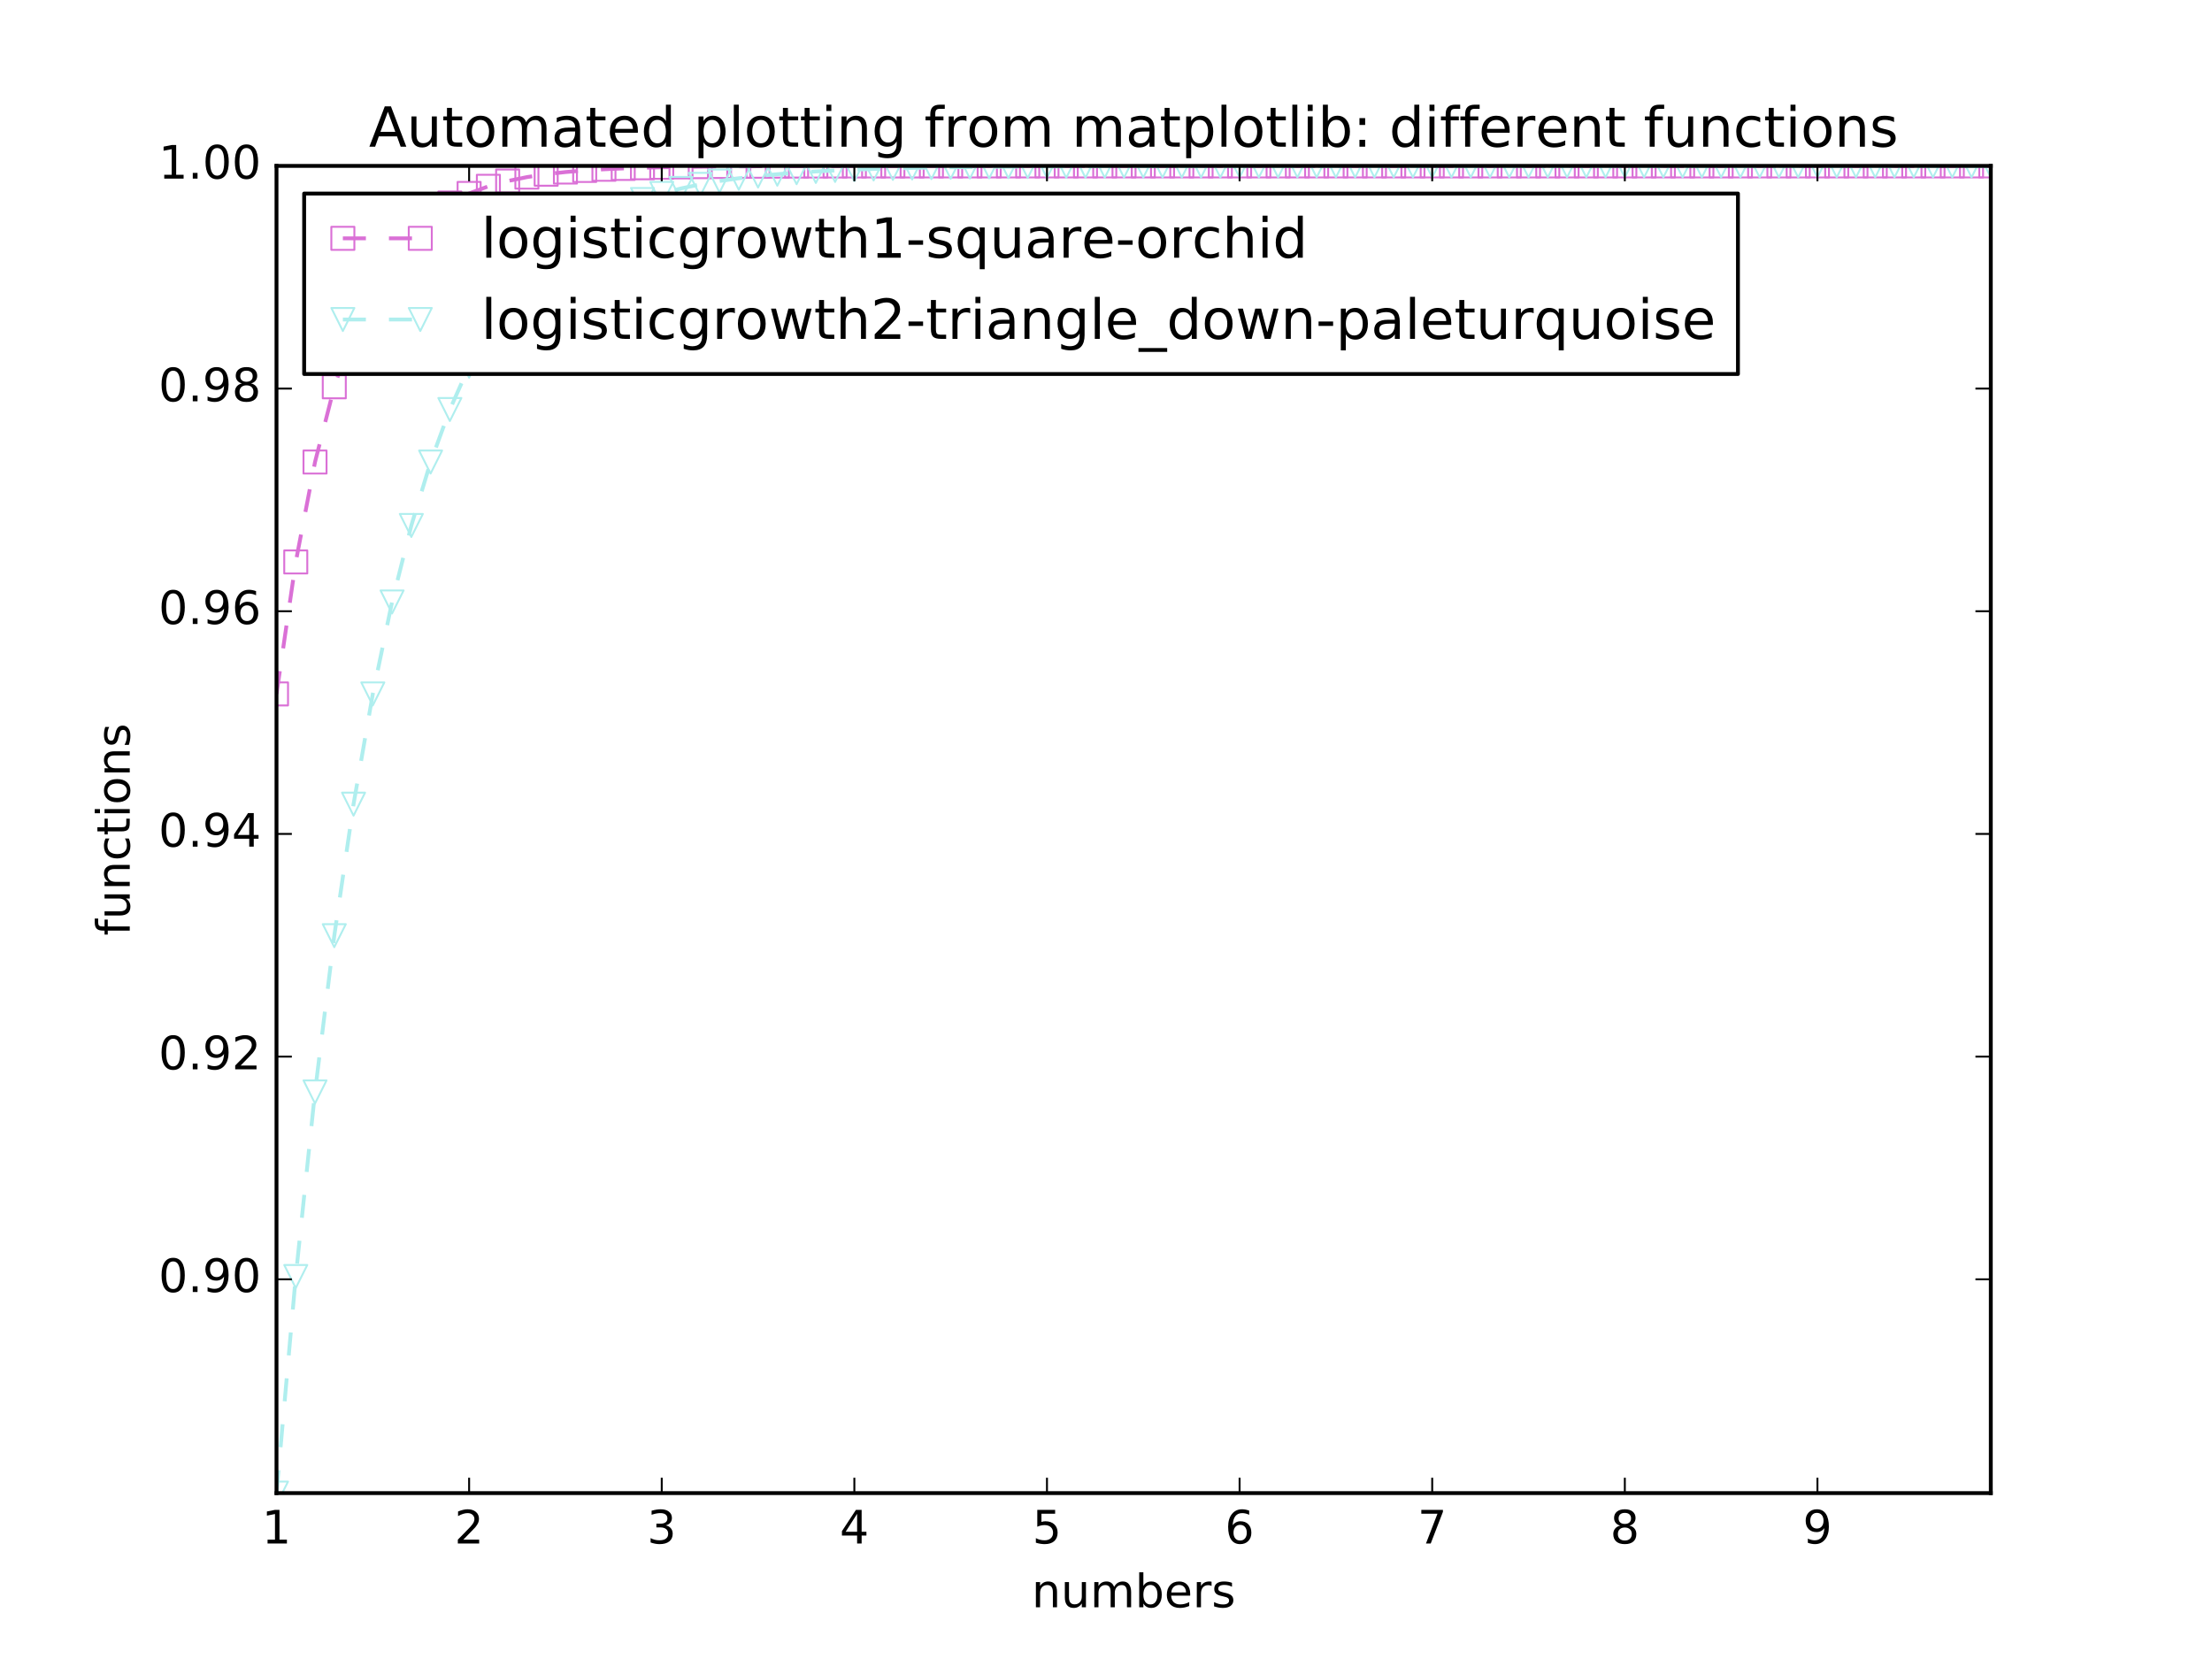 <?xml version="1.0" encoding="utf-8" standalone="no"?>
<!DOCTYPE svg PUBLIC "-//W3C//DTD SVG 1.1//EN"
  "http://www.w3.org/Graphics/SVG/1.1/DTD/svg11.dtd">
<!-- Created with matplotlib (http://matplotlib.org/) -->
<svg height="432pt" version="1.1" viewBox="0 0 576 432" width="576pt" xmlns="http://www.w3.org/2000/svg" xmlns:xlink="http://www.w3.org/1999/xlink">
 <defs>
  <style type="text/css">
*{stroke-linecap:butt;stroke-linejoin:round;stroke-miterlimit:100000;}
  </style>
 </defs>
 <g id="figure_1">
  <g id="patch_1">
   <path d="M 0 432 
L 576 432 
L 576 0 
L 0 0 
z
" style="fill:#ffffff;"/>
  </g>
  <g id="axes_1">
   <g id="patch_2">
    <path d="M 72 388.8 
L 518.4 388.8 
L 518.4 43.2 
L 72 43.2 
z
" style="fill:#ffffff;"/>
   </g>
   <g id="line2d_1">
    <path clip-path="url(#p3754045360)" d="M 72 180.7 
L 77.016 146.33 
L 82.031 120.312 
L 87.047 100.722 
L 92.063 86.034 
L 97.079 75.054 
L 102.094 66.865 
L 107.11 60.769 
L 112.126 56.236 
L 117.142 52.868 
L 122.157 50.369 
L 127.173 48.514 
L 132.189 47.139 
L 137.204 46.119 
L 142.22 45.363 
L 147.236 44.803 
L 152.252 44.387 
L 157.267 44.08 
L 162.283 43.852 
L 167.299 43.683 
L 172.315 43.558 
L 177.33 43.465 
L 182.346 43.396 
L 187.362 43.345 
L 192.378 43.308 
L 197.393 43.28 
L 202.409 43.259 
L 207.425 43.244 
L 212.44 43.232 
L 217.456 43.224 
L 222.472 43.218 
L 227.488 43.213 
L 232.503 43.21 
L 237.519 43.207 
L 242.535 43.205 
L 247.551 43.204 
L 252.566 43.203 
L 257.582 43.202 
L 262.598 43.202 
L 267.613 43.201 
L 272.629 43.201 
L 277.645 43.201 
L 282.661 43.2 
L 287.676 43.2 
L 292.692 43.2 
L 297.708 43.2 
L 302.724 43.2 
L 307.739 43.2 
L 312.755 43.2 
L 317.771 43.2 
L 322.787 43.2 
L 327.802 43.2 
L 332.818 43.2 
L 337.834 43.2 
L 342.849 43.2 
L 347.865 43.2 
L 352.881 43.2 
L 357.897 43.2 
L 362.912 43.2 
L 367.928 43.2 
L 372.944 43.2 
L 377.96 43.2 
L 382.975 43.2 
L 387.991 43.2 
L 393.007 43.2 
L 398.022 43.2 
L 403.038 43.2 
L 408.054 43.2 
L 413.07 43.2 
L 418.085 43.2 
L 423.101 43.2 
L 428.117 43.2 
L 433.133 43.2 
L 438.148 43.2 
L 443.164 43.2 
L 448.18 43.2 
L 453.196 43.2 
L 458.211 43.2 
L 463.227 43.2 
L 468.243 43.2 
L 473.258 43.2 
L 478.274 43.2 
L 483.29 43.2 
L 488.306 43.2 
L 493.321 43.2 
L 498.337 43.2 
L 503.353 43.2 
L 508.369 43.2 
L 513.384 43.2 
L 518.4 43.2 
" style="fill:none;stroke:#da70d6;stroke-dasharray:6,6;stroke-dashoffset:0.0;"/>
    <defs>
     <path d="M -3 3 
L 3 3 
L 3 -3 
L -3 -3 
z
" id="m18c224afab" style="stroke:#da70d6;stroke-linejoin:miter;stroke-width:0.5;"/>
    </defs>
    <g clip-path="url(#p3754045360)">
     <use style="fill:none;stroke:#da70d6;stroke-linejoin:miter;stroke-width:0.5;" x="72.0" xlink:href="#m18c224afab" y="180.7"/>
     <use style="fill:none;stroke:#da70d6;stroke-linejoin:miter;stroke-width:0.5;" x="77.016" xlink:href="#m18c224afab" y="146.33"/>
     <use style="fill:none;stroke:#da70d6;stroke-linejoin:miter;stroke-width:0.5;" x="82.031" xlink:href="#m18c224afab" y="120.312"/>
     <use style="fill:none;stroke:#da70d6;stroke-linejoin:miter;stroke-width:0.5;" x="87.047" xlink:href="#m18c224afab" y="100.722"/>
     <use style="fill:none;stroke:#da70d6;stroke-linejoin:miter;stroke-width:0.5;" x="92.063" xlink:href="#m18c224afab" y="86.034"/>
     <use style="fill:none;stroke:#da70d6;stroke-linejoin:miter;stroke-width:0.5;" x="97.079" xlink:href="#m18c224afab" y="75.054"/>
     <use style="fill:none;stroke:#da70d6;stroke-linejoin:miter;stroke-width:0.5;" x="102.094" xlink:href="#m18c224afab" y="66.865"/>
     <use style="fill:none;stroke:#da70d6;stroke-linejoin:miter;stroke-width:0.5;" x="107.11" xlink:href="#m18c224afab" y="60.769"/>
     <use style="fill:none;stroke:#da70d6;stroke-linejoin:miter;stroke-width:0.5;" x="112.126" xlink:href="#m18c224afab" y="56.236"/>
     <use style="fill:none;stroke:#da70d6;stroke-linejoin:miter;stroke-width:0.5;" x="117.142" xlink:href="#m18c224afab" y="52.868"/>
     <use style="fill:none;stroke:#da70d6;stroke-linejoin:miter;stroke-width:0.5;" x="122.157" xlink:href="#m18c224afab" y="50.369"/>
     <use style="fill:none;stroke:#da70d6;stroke-linejoin:miter;stroke-width:0.5;" x="127.173" xlink:href="#m18c224afab" y="48.514"/>
     <use style="fill:none;stroke:#da70d6;stroke-linejoin:miter;stroke-width:0.5;" x="132.189" xlink:href="#m18c224afab" y="47.139"/>
     <use style="fill:none;stroke:#da70d6;stroke-linejoin:miter;stroke-width:0.5;" x="137.204" xlink:href="#m18c224afab" y="46.119"/>
     <use style="fill:none;stroke:#da70d6;stroke-linejoin:miter;stroke-width:0.5;" x="142.22" xlink:href="#m18c224afab" y="45.363"/>
     <use style="fill:none;stroke:#da70d6;stroke-linejoin:miter;stroke-width:0.5;" x="147.236" xlink:href="#m18c224afab" y="44.803"/>
     <use style="fill:none;stroke:#da70d6;stroke-linejoin:miter;stroke-width:0.5;" x="152.252" xlink:href="#m18c224afab" y="44.387"/>
     <use style="fill:none;stroke:#da70d6;stroke-linejoin:miter;stroke-width:0.5;" x="157.267" xlink:href="#m18c224afab" y="44.08"/>
     <use style="fill:none;stroke:#da70d6;stroke-linejoin:miter;stroke-width:0.5;" x="162.283" xlink:href="#m18c224afab" y="43.852"/>
     <use style="fill:none;stroke:#da70d6;stroke-linejoin:miter;stroke-width:0.5;" x="167.299" xlink:href="#m18c224afab" y="43.683"/>
     <use style="fill:none;stroke:#da70d6;stroke-linejoin:miter;stroke-width:0.5;" x="172.315" xlink:href="#m18c224afab" y="43.558"/>
     <use style="fill:none;stroke:#da70d6;stroke-linejoin:miter;stroke-width:0.5;" x="177.33" xlink:href="#m18c224afab" y="43.465"/>
     <use style="fill:none;stroke:#da70d6;stroke-linejoin:miter;stroke-width:0.5;" x="182.346" xlink:href="#m18c224afab" y="43.396"/>
     <use style="fill:none;stroke:#da70d6;stroke-linejoin:miter;stroke-width:0.5;" x="187.362" xlink:href="#m18c224afab" y="43.345"/>
     <use style="fill:none;stroke:#da70d6;stroke-linejoin:miter;stroke-width:0.5;" x="192.378" xlink:href="#m18c224afab" y="43.308"/>
     <use style="fill:none;stroke:#da70d6;stroke-linejoin:miter;stroke-width:0.5;" x="197.393" xlink:href="#m18c224afab" y="43.28"/>
     <use style="fill:none;stroke:#da70d6;stroke-linejoin:miter;stroke-width:0.5;" x="202.409" xlink:href="#m18c224afab" y="43.259"/>
     <use style="fill:none;stroke:#da70d6;stroke-linejoin:miter;stroke-width:0.5;" x="207.425" xlink:href="#m18c224afab" y="43.244"/>
     <use style="fill:none;stroke:#da70d6;stroke-linejoin:miter;stroke-width:0.5;" x="212.44" xlink:href="#m18c224afab" y="43.232"/>
     <use style="fill:none;stroke:#da70d6;stroke-linejoin:miter;stroke-width:0.5;" x="217.456" xlink:href="#m18c224afab" y="43.224"/>
     <use style="fill:none;stroke:#da70d6;stroke-linejoin:miter;stroke-width:0.5;" x="222.472" xlink:href="#m18c224afab" y="43.218"/>
     <use style="fill:none;stroke:#da70d6;stroke-linejoin:miter;stroke-width:0.5;" x="227.488" xlink:href="#m18c224afab" y="43.213"/>
     <use style="fill:none;stroke:#da70d6;stroke-linejoin:miter;stroke-width:0.5;" x="232.503" xlink:href="#m18c224afab" y="43.21"/>
     <use style="fill:none;stroke:#da70d6;stroke-linejoin:miter;stroke-width:0.5;" x="237.519" xlink:href="#m18c224afab" y="43.207"/>
     <use style="fill:none;stroke:#da70d6;stroke-linejoin:miter;stroke-width:0.5;" x="242.535" xlink:href="#m18c224afab" y="43.205"/>
     <use style="fill:none;stroke:#da70d6;stroke-linejoin:miter;stroke-width:0.5;" x="247.551" xlink:href="#m18c224afab" y="43.204"/>
     <use style="fill:none;stroke:#da70d6;stroke-linejoin:miter;stroke-width:0.5;" x="252.566" xlink:href="#m18c224afab" y="43.203"/>
     <use style="fill:none;stroke:#da70d6;stroke-linejoin:miter;stroke-width:0.5;" x="257.582" xlink:href="#m18c224afab" y="43.202"/>
     <use style="fill:none;stroke:#da70d6;stroke-linejoin:miter;stroke-width:0.5;" x="262.598" xlink:href="#m18c224afab" y="43.202"/>
     <use style="fill:none;stroke:#da70d6;stroke-linejoin:miter;stroke-width:0.5;" x="267.613" xlink:href="#m18c224afab" y="43.201"/>
     <use style="fill:none;stroke:#da70d6;stroke-linejoin:miter;stroke-width:0.5;" x="272.629" xlink:href="#m18c224afab" y="43.201"/>
     <use style="fill:none;stroke:#da70d6;stroke-linejoin:miter;stroke-width:0.5;" x="277.645" xlink:href="#m18c224afab" y="43.201"/>
     <use style="fill:none;stroke:#da70d6;stroke-linejoin:miter;stroke-width:0.5;" x="282.661" xlink:href="#m18c224afab" y="43.2"/>
     <use style="fill:none;stroke:#da70d6;stroke-linejoin:miter;stroke-width:0.5;" x="287.676" xlink:href="#m18c224afab" y="43.2"/>
     <use style="fill:none;stroke:#da70d6;stroke-linejoin:miter;stroke-width:0.5;" x="292.692" xlink:href="#m18c224afab" y="43.2"/>
     <use style="fill:none;stroke:#da70d6;stroke-linejoin:miter;stroke-width:0.5;" x="297.708" xlink:href="#m18c224afab" y="43.2"/>
     <use style="fill:none;stroke:#da70d6;stroke-linejoin:miter;stroke-width:0.5;" x="302.724" xlink:href="#m18c224afab" y="43.2"/>
     <use style="fill:none;stroke:#da70d6;stroke-linejoin:miter;stroke-width:0.5;" x="307.739" xlink:href="#m18c224afab" y="43.2"/>
     <use style="fill:none;stroke:#da70d6;stroke-linejoin:miter;stroke-width:0.5;" x="312.755" xlink:href="#m18c224afab" y="43.2"/>
     <use style="fill:none;stroke:#da70d6;stroke-linejoin:miter;stroke-width:0.5;" x="317.771" xlink:href="#m18c224afab" y="43.2"/>
     <use style="fill:none;stroke:#da70d6;stroke-linejoin:miter;stroke-width:0.5;" x="322.787" xlink:href="#m18c224afab" y="43.2"/>
     <use style="fill:none;stroke:#da70d6;stroke-linejoin:miter;stroke-width:0.5;" x="327.802" xlink:href="#m18c224afab" y="43.2"/>
     <use style="fill:none;stroke:#da70d6;stroke-linejoin:miter;stroke-width:0.5;" x="332.818" xlink:href="#m18c224afab" y="43.2"/>
     <use style="fill:none;stroke:#da70d6;stroke-linejoin:miter;stroke-width:0.5;" x="337.834" xlink:href="#m18c224afab" y="43.2"/>
     <use style="fill:none;stroke:#da70d6;stroke-linejoin:miter;stroke-width:0.5;" x="342.849" xlink:href="#m18c224afab" y="43.2"/>
     <use style="fill:none;stroke:#da70d6;stroke-linejoin:miter;stroke-width:0.5;" x="347.865" xlink:href="#m18c224afab" y="43.2"/>
     <use style="fill:none;stroke:#da70d6;stroke-linejoin:miter;stroke-width:0.5;" x="352.881" xlink:href="#m18c224afab" y="43.2"/>
     <use style="fill:none;stroke:#da70d6;stroke-linejoin:miter;stroke-width:0.5;" x="357.897" xlink:href="#m18c224afab" y="43.2"/>
     <use style="fill:none;stroke:#da70d6;stroke-linejoin:miter;stroke-width:0.5;" x="362.912" xlink:href="#m18c224afab" y="43.2"/>
     <use style="fill:none;stroke:#da70d6;stroke-linejoin:miter;stroke-width:0.5;" x="367.928" xlink:href="#m18c224afab" y="43.2"/>
     <use style="fill:none;stroke:#da70d6;stroke-linejoin:miter;stroke-width:0.5;" x="372.944" xlink:href="#m18c224afab" y="43.2"/>
     <use style="fill:none;stroke:#da70d6;stroke-linejoin:miter;stroke-width:0.5;" x="377.96" xlink:href="#m18c224afab" y="43.2"/>
     <use style="fill:none;stroke:#da70d6;stroke-linejoin:miter;stroke-width:0.5;" x="382.975" xlink:href="#m18c224afab" y="43.2"/>
     <use style="fill:none;stroke:#da70d6;stroke-linejoin:miter;stroke-width:0.5;" x="387.991" xlink:href="#m18c224afab" y="43.2"/>
     <use style="fill:none;stroke:#da70d6;stroke-linejoin:miter;stroke-width:0.5;" x="393.007" xlink:href="#m18c224afab" y="43.2"/>
     <use style="fill:none;stroke:#da70d6;stroke-linejoin:miter;stroke-width:0.5;" x="398.022" xlink:href="#m18c224afab" y="43.2"/>
     <use style="fill:none;stroke:#da70d6;stroke-linejoin:miter;stroke-width:0.5;" x="403.038" xlink:href="#m18c224afab" y="43.2"/>
     <use style="fill:none;stroke:#da70d6;stroke-linejoin:miter;stroke-width:0.5;" x="408.054" xlink:href="#m18c224afab" y="43.2"/>
     <use style="fill:none;stroke:#da70d6;stroke-linejoin:miter;stroke-width:0.5;" x="413.07" xlink:href="#m18c224afab" y="43.2"/>
     <use style="fill:none;stroke:#da70d6;stroke-linejoin:miter;stroke-width:0.5;" x="418.085" xlink:href="#m18c224afab" y="43.2"/>
     <use style="fill:none;stroke:#da70d6;stroke-linejoin:miter;stroke-width:0.5;" x="423.101" xlink:href="#m18c224afab" y="43.2"/>
     <use style="fill:none;stroke:#da70d6;stroke-linejoin:miter;stroke-width:0.5;" x="428.117" xlink:href="#m18c224afab" y="43.2"/>
     <use style="fill:none;stroke:#da70d6;stroke-linejoin:miter;stroke-width:0.5;" x="433.133" xlink:href="#m18c224afab" y="43.2"/>
     <use style="fill:none;stroke:#da70d6;stroke-linejoin:miter;stroke-width:0.5;" x="438.148" xlink:href="#m18c224afab" y="43.2"/>
     <use style="fill:none;stroke:#da70d6;stroke-linejoin:miter;stroke-width:0.5;" x="443.164" xlink:href="#m18c224afab" y="43.2"/>
     <use style="fill:none;stroke:#da70d6;stroke-linejoin:miter;stroke-width:0.5;" x="448.18" xlink:href="#m18c224afab" y="43.2"/>
     <use style="fill:none;stroke:#da70d6;stroke-linejoin:miter;stroke-width:0.5;" x="453.196" xlink:href="#m18c224afab" y="43.2"/>
     <use style="fill:none;stroke:#da70d6;stroke-linejoin:miter;stroke-width:0.5;" x="458.211" xlink:href="#m18c224afab" y="43.2"/>
     <use style="fill:none;stroke:#da70d6;stroke-linejoin:miter;stroke-width:0.5;" x="463.227" xlink:href="#m18c224afab" y="43.2"/>
     <use style="fill:none;stroke:#da70d6;stroke-linejoin:miter;stroke-width:0.5;" x="468.243" xlink:href="#m18c224afab" y="43.2"/>
     <use style="fill:none;stroke:#da70d6;stroke-linejoin:miter;stroke-width:0.5;" x="473.258" xlink:href="#m18c224afab" y="43.2"/>
     <use style="fill:none;stroke:#da70d6;stroke-linejoin:miter;stroke-width:0.5;" x="478.274" xlink:href="#m18c224afab" y="43.2"/>
     <use style="fill:none;stroke:#da70d6;stroke-linejoin:miter;stroke-width:0.5;" x="483.29" xlink:href="#m18c224afab" y="43.2"/>
     <use style="fill:none;stroke:#da70d6;stroke-linejoin:miter;stroke-width:0.5;" x="488.306" xlink:href="#m18c224afab" y="43.2"/>
     <use style="fill:none;stroke:#da70d6;stroke-linejoin:miter;stroke-width:0.5;" x="493.321" xlink:href="#m18c224afab" y="43.2"/>
     <use style="fill:none;stroke:#da70d6;stroke-linejoin:miter;stroke-width:0.5;" x="498.337" xlink:href="#m18c224afab" y="43.2"/>
     <use style="fill:none;stroke:#da70d6;stroke-linejoin:miter;stroke-width:0.5;" x="503.353" xlink:href="#m18c224afab" y="43.2"/>
     <use style="fill:none;stroke:#da70d6;stroke-linejoin:miter;stroke-width:0.5;" x="508.369" xlink:href="#m18c224afab" y="43.2"/>
     <use style="fill:none;stroke:#da70d6;stroke-linejoin:miter;stroke-width:0.5;" x="513.384" xlink:href="#m18c224afab" y="43.2"/>
     <use style="fill:none;stroke:#da70d6;stroke-linejoin:miter;stroke-width:0.5;" x="518.4" xlink:href="#m18c224afab" y="43.2"/>
    </g>
   </g>
   <g id="line2d_2">
    <path clip-path="url(#p3754045360)" d="M 72 388.8 
L 77.016 332.402 
L 82.031 284.339 
L 87.047 243.65 
L 92.063 209.398 
L 97.079 180.7 
L 102.094 156.752 
L 107.11 136.833 
L 112.126 120.312 
L 117.142 106.639 
L 122.157 95.347 
L 127.173 86.034 
L 132.189 78.363 
L 137.204 72.053 
L 142.22 66.865 
L 147.236 62.604 
L 152.252 59.106 
L 157.267 56.236 
L 162.283 53.882 
L 167.299 51.951 
L 172.315 50.369 
L 177.33 49.072 
L 182.346 48.009 
L 187.362 47.139 
L 192.378 46.426 
L 197.393 45.841 
L 202.409 45.363 
L 207.425 44.971 
L 212.44 44.65 
L 217.456 44.387 
L 222.472 44.172 
L 227.488 43.996 
L 232.503 43.852 
L 237.519 43.734 
L 242.535 43.637 
L 247.551 43.558 
L 252.566 43.493 
L 257.582 43.44 
L 262.598 43.396 
L 267.613 43.361 
L 272.629 43.332 
L 277.645 43.308 
L 282.661 43.288 
L 287.676 43.272 
L 292.692 43.259 
L 297.708 43.248 
L 302.724 43.24 
L 307.739 43.232 
L 312.755 43.227 
L 317.771 43.222 
L 322.787 43.218 
L 327.802 43.215 
L 332.818 43.212 
L 337.834 43.21 
L 342.849 43.208 
L 347.865 43.207 
L 352.881 43.205 
L 357.897 43.204 
L 362.912 43.204 
L 367.928 43.203 
L 372.944 43.202 
L 377.96 43.202 
L 382.975 43.202 
L 387.991 43.201 
L 393.007 43.201 
L 398.022 43.201 
L 403.038 43.201 
L 408.054 43.201 
L 413.07 43.2 
L 418.085 43.2 
L 423.101 43.2 
L 428.117 43.2 
L 433.133 43.2 
L 438.148 43.2 
L 443.164 43.2 
L 448.18 43.2 
L 453.196 43.2 
L 458.211 43.2 
L 463.227 43.2 
L 468.243 43.2 
L 473.258 43.2 
L 478.274 43.2 
L 483.29 43.2 
L 488.306 43.2 
L 493.321 43.2 
L 498.337 43.2 
L 503.353 43.2 
L 508.369 43.2 
L 513.384 43.2 
L 518.4 43.2 
" style="fill:none;stroke:#afeeee;stroke-dasharray:6,6;stroke-dashoffset:0.0;"/>
    <defs>
     <path d="M -0 3 
L 3 -3 
L -3 -3 
z
" id="m39311ebddd" style="stroke:#afeeee;stroke-linejoin:miter;stroke-width:0.5;"/>
    </defs>
    <g clip-path="url(#p3754045360)">
     <use style="fill:none;stroke:#afeeee;stroke-linejoin:miter;stroke-width:0.5;" x="72.0" xlink:href="#m39311ebddd" y="388.8"/>
     <use style="fill:none;stroke:#afeeee;stroke-linejoin:miter;stroke-width:0.5;" x="77.016" xlink:href="#m39311ebddd" y="332.402"/>
     <use style="fill:none;stroke:#afeeee;stroke-linejoin:miter;stroke-width:0.5;" x="82.031" xlink:href="#m39311ebddd" y="284.339"/>
     <use style="fill:none;stroke:#afeeee;stroke-linejoin:miter;stroke-width:0.5;" x="87.047" xlink:href="#m39311ebddd" y="243.65"/>
     <use style="fill:none;stroke:#afeeee;stroke-linejoin:miter;stroke-width:0.5;" x="92.063" xlink:href="#m39311ebddd" y="209.398"/>
     <use style="fill:none;stroke:#afeeee;stroke-linejoin:miter;stroke-width:0.5;" x="97.079" xlink:href="#m39311ebddd" y="180.7"/>
     <use style="fill:none;stroke:#afeeee;stroke-linejoin:miter;stroke-width:0.5;" x="102.094" xlink:href="#m39311ebddd" y="156.752"/>
     <use style="fill:none;stroke:#afeeee;stroke-linejoin:miter;stroke-width:0.5;" x="107.11" xlink:href="#m39311ebddd" y="136.833"/>
     <use style="fill:none;stroke:#afeeee;stroke-linejoin:miter;stroke-width:0.5;" x="112.126" xlink:href="#m39311ebddd" y="120.312"/>
     <use style="fill:none;stroke:#afeeee;stroke-linejoin:miter;stroke-width:0.5;" x="117.142" xlink:href="#m39311ebddd" y="106.639"/>
     <use style="fill:none;stroke:#afeeee;stroke-linejoin:miter;stroke-width:0.5;" x="122.157" xlink:href="#m39311ebddd" y="95.347"/>
     <use style="fill:none;stroke:#afeeee;stroke-linejoin:miter;stroke-width:0.5;" x="127.173" xlink:href="#m39311ebddd" y="86.034"/>
     <use style="fill:none;stroke:#afeeee;stroke-linejoin:miter;stroke-width:0.5;" x="132.189" xlink:href="#m39311ebddd" y="78.363"/>
     <use style="fill:none;stroke:#afeeee;stroke-linejoin:miter;stroke-width:0.5;" x="137.204" xlink:href="#m39311ebddd" y="72.053"/>
     <use style="fill:none;stroke:#afeeee;stroke-linejoin:miter;stroke-width:0.5;" x="142.22" xlink:href="#m39311ebddd" y="66.865"/>
     <use style="fill:none;stroke:#afeeee;stroke-linejoin:miter;stroke-width:0.5;" x="147.236" xlink:href="#m39311ebddd" y="62.604"/>
     <use style="fill:none;stroke:#afeeee;stroke-linejoin:miter;stroke-width:0.5;" x="152.252" xlink:href="#m39311ebddd" y="59.106"/>
     <use style="fill:none;stroke:#afeeee;stroke-linejoin:miter;stroke-width:0.5;" x="157.267" xlink:href="#m39311ebddd" y="56.236"/>
     <use style="fill:none;stroke:#afeeee;stroke-linejoin:miter;stroke-width:0.5;" x="162.283" xlink:href="#m39311ebddd" y="53.882"/>
     <use style="fill:none;stroke:#afeeee;stroke-linejoin:miter;stroke-width:0.5;" x="167.299" xlink:href="#m39311ebddd" y="51.951"/>
     <use style="fill:none;stroke:#afeeee;stroke-linejoin:miter;stroke-width:0.5;" x="172.315" xlink:href="#m39311ebddd" y="50.369"/>
     <use style="fill:none;stroke:#afeeee;stroke-linejoin:miter;stroke-width:0.5;" x="177.33" xlink:href="#m39311ebddd" y="49.072"/>
     <use style="fill:none;stroke:#afeeee;stroke-linejoin:miter;stroke-width:0.5;" x="182.346" xlink:href="#m39311ebddd" y="48.009"/>
     <use style="fill:none;stroke:#afeeee;stroke-linejoin:miter;stroke-width:0.5;" x="187.362" xlink:href="#m39311ebddd" y="47.139"/>
     <use style="fill:none;stroke:#afeeee;stroke-linejoin:miter;stroke-width:0.5;" x="192.378" xlink:href="#m39311ebddd" y="46.426"/>
     <use style="fill:none;stroke:#afeeee;stroke-linejoin:miter;stroke-width:0.5;" x="197.393" xlink:href="#m39311ebddd" y="45.841"/>
     <use style="fill:none;stroke:#afeeee;stroke-linejoin:miter;stroke-width:0.5;" x="202.409" xlink:href="#m39311ebddd" y="45.363"/>
     <use style="fill:none;stroke:#afeeee;stroke-linejoin:miter;stroke-width:0.5;" x="207.425" xlink:href="#m39311ebddd" y="44.971"/>
     <use style="fill:none;stroke:#afeeee;stroke-linejoin:miter;stroke-width:0.5;" x="212.44" xlink:href="#m39311ebddd" y="44.65"/>
     <use style="fill:none;stroke:#afeeee;stroke-linejoin:miter;stroke-width:0.5;" x="217.456" xlink:href="#m39311ebddd" y="44.387"/>
     <use style="fill:none;stroke:#afeeee;stroke-linejoin:miter;stroke-width:0.5;" x="222.472" xlink:href="#m39311ebddd" y="44.172"/>
     <use style="fill:none;stroke:#afeeee;stroke-linejoin:miter;stroke-width:0.5;" x="227.488" xlink:href="#m39311ebddd" y="43.996"/>
     <use style="fill:none;stroke:#afeeee;stroke-linejoin:miter;stroke-width:0.5;" x="232.503" xlink:href="#m39311ebddd" y="43.852"/>
     <use style="fill:none;stroke:#afeeee;stroke-linejoin:miter;stroke-width:0.5;" x="237.519" xlink:href="#m39311ebddd" y="43.734"/>
     <use style="fill:none;stroke:#afeeee;stroke-linejoin:miter;stroke-width:0.5;" x="242.535" xlink:href="#m39311ebddd" y="43.637"/>
     <use style="fill:none;stroke:#afeeee;stroke-linejoin:miter;stroke-width:0.5;" x="247.551" xlink:href="#m39311ebddd" y="43.558"/>
     <use style="fill:none;stroke:#afeeee;stroke-linejoin:miter;stroke-width:0.5;" x="252.566" xlink:href="#m39311ebddd" y="43.493"/>
     <use style="fill:none;stroke:#afeeee;stroke-linejoin:miter;stroke-width:0.5;" x="257.582" xlink:href="#m39311ebddd" y="43.44"/>
     <use style="fill:none;stroke:#afeeee;stroke-linejoin:miter;stroke-width:0.5;" x="262.598" xlink:href="#m39311ebddd" y="43.396"/>
     <use style="fill:none;stroke:#afeeee;stroke-linejoin:miter;stroke-width:0.5;" x="267.613" xlink:href="#m39311ebddd" y="43.361"/>
     <use style="fill:none;stroke:#afeeee;stroke-linejoin:miter;stroke-width:0.5;" x="272.629" xlink:href="#m39311ebddd" y="43.332"/>
     <use style="fill:none;stroke:#afeeee;stroke-linejoin:miter;stroke-width:0.5;" x="277.645" xlink:href="#m39311ebddd" y="43.308"/>
     <use style="fill:none;stroke:#afeeee;stroke-linejoin:miter;stroke-width:0.5;" x="282.661" xlink:href="#m39311ebddd" y="43.288"/>
     <use style="fill:none;stroke:#afeeee;stroke-linejoin:miter;stroke-width:0.5;" x="287.676" xlink:href="#m39311ebddd" y="43.272"/>
     <use style="fill:none;stroke:#afeeee;stroke-linejoin:miter;stroke-width:0.5;" x="292.692" xlink:href="#m39311ebddd" y="43.259"/>
     <use style="fill:none;stroke:#afeeee;stroke-linejoin:miter;stroke-width:0.5;" x="297.708" xlink:href="#m39311ebddd" y="43.248"/>
     <use style="fill:none;stroke:#afeeee;stroke-linejoin:miter;stroke-width:0.5;" x="302.724" xlink:href="#m39311ebddd" y="43.24"/>
     <use style="fill:none;stroke:#afeeee;stroke-linejoin:miter;stroke-width:0.5;" x="307.739" xlink:href="#m39311ebddd" y="43.232"/>
     <use style="fill:none;stroke:#afeeee;stroke-linejoin:miter;stroke-width:0.5;" x="312.755" xlink:href="#m39311ebddd" y="43.227"/>
     <use style="fill:none;stroke:#afeeee;stroke-linejoin:miter;stroke-width:0.5;" x="317.771" xlink:href="#m39311ebddd" y="43.222"/>
     <use style="fill:none;stroke:#afeeee;stroke-linejoin:miter;stroke-width:0.5;" x="322.787" xlink:href="#m39311ebddd" y="43.218"/>
     <use style="fill:none;stroke:#afeeee;stroke-linejoin:miter;stroke-width:0.5;" x="327.802" xlink:href="#m39311ebddd" y="43.215"/>
     <use style="fill:none;stroke:#afeeee;stroke-linejoin:miter;stroke-width:0.5;" x="332.818" xlink:href="#m39311ebddd" y="43.212"/>
     <use style="fill:none;stroke:#afeeee;stroke-linejoin:miter;stroke-width:0.5;" x="337.834" xlink:href="#m39311ebddd" y="43.21"/>
     <use style="fill:none;stroke:#afeeee;stroke-linejoin:miter;stroke-width:0.5;" x="342.849" xlink:href="#m39311ebddd" y="43.208"/>
     <use style="fill:none;stroke:#afeeee;stroke-linejoin:miter;stroke-width:0.5;" x="347.865" xlink:href="#m39311ebddd" y="43.207"/>
     <use style="fill:none;stroke:#afeeee;stroke-linejoin:miter;stroke-width:0.5;" x="352.881" xlink:href="#m39311ebddd" y="43.205"/>
     <use style="fill:none;stroke:#afeeee;stroke-linejoin:miter;stroke-width:0.5;" x="357.897" xlink:href="#m39311ebddd" y="43.204"/>
     <use style="fill:none;stroke:#afeeee;stroke-linejoin:miter;stroke-width:0.5;" x="362.912" xlink:href="#m39311ebddd" y="43.204"/>
     <use style="fill:none;stroke:#afeeee;stroke-linejoin:miter;stroke-width:0.5;" x="367.928" xlink:href="#m39311ebddd" y="43.203"/>
     <use style="fill:none;stroke:#afeeee;stroke-linejoin:miter;stroke-width:0.5;" x="372.944" xlink:href="#m39311ebddd" y="43.202"/>
     <use style="fill:none;stroke:#afeeee;stroke-linejoin:miter;stroke-width:0.5;" x="377.96" xlink:href="#m39311ebddd" y="43.202"/>
     <use style="fill:none;stroke:#afeeee;stroke-linejoin:miter;stroke-width:0.5;" x="382.975" xlink:href="#m39311ebddd" y="43.202"/>
     <use style="fill:none;stroke:#afeeee;stroke-linejoin:miter;stroke-width:0.5;" x="387.991" xlink:href="#m39311ebddd" y="43.201"/>
     <use style="fill:none;stroke:#afeeee;stroke-linejoin:miter;stroke-width:0.5;" x="393.007" xlink:href="#m39311ebddd" y="43.201"/>
     <use style="fill:none;stroke:#afeeee;stroke-linejoin:miter;stroke-width:0.5;" x="398.022" xlink:href="#m39311ebddd" y="43.201"/>
     <use style="fill:none;stroke:#afeeee;stroke-linejoin:miter;stroke-width:0.5;" x="403.038" xlink:href="#m39311ebddd" y="43.201"/>
     <use style="fill:none;stroke:#afeeee;stroke-linejoin:miter;stroke-width:0.5;" x="408.054" xlink:href="#m39311ebddd" y="43.201"/>
     <use style="fill:none;stroke:#afeeee;stroke-linejoin:miter;stroke-width:0.5;" x="413.07" xlink:href="#m39311ebddd" y="43.2"/>
     <use style="fill:none;stroke:#afeeee;stroke-linejoin:miter;stroke-width:0.5;" x="418.085" xlink:href="#m39311ebddd" y="43.2"/>
     <use style="fill:none;stroke:#afeeee;stroke-linejoin:miter;stroke-width:0.5;" x="423.101" xlink:href="#m39311ebddd" y="43.2"/>
     <use style="fill:none;stroke:#afeeee;stroke-linejoin:miter;stroke-width:0.5;" x="428.117" xlink:href="#m39311ebddd" y="43.2"/>
     <use style="fill:none;stroke:#afeeee;stroke-linejoin:miter;stroke-width:0.5;" x="433.133" xlink:href="#m39311ebddd" y="43.2"/>
     <use style="fill:none;stroke:#afeeee;stroke-linejoin:miter;stroke-width:0.5;" x="438.148" xlink:href="#m39311ebddd" y="43.2"/>
     <use style="fill:none;stroke:#afeeee;stroke-linejoin:miter;stroke-width:0.5;" x="443.164" xlink:href="#m39311ebddd" y="43.2"/>
     <use style="fill:none;stroke:#afeeee;stroke-linejoin:miter;stroke-width:0.5;" x="448.18" xlink:href="#m39311ebddd" y="43.2"/>
     <use style="fill:none;stroke:#afeeee;stroke-linejoin:miter;stroke-width:0.5;" x="453.196" xlink:href="#m39311ebddd" y="43.2"/>
     <use style="fill:none;stroke:#afeeee;stroke-linejoin:miter;stroke-width:0.5;" x="458.211" xlink:href="#m39311ebddd" y="43.2"/>
     <use style="fill:none;stroke:#afeeee;stroke-linejoin:miter;stroke-width:0.5;" x="463.227" xlink:href="#m39311ebddd" y="43.2"/>
     <use style="fill:none;stroke:#afeeee;stroke-linejoin:miter;stroke-width:0.5;" x="468.243" xlink:href="#m39311ebddd" y="43.2"/>
     <use style="fill:none;stroke:#afeeee;stroke-linejoin:miter;stroke-width:0.5;" x="473.258" xlink:href="#m39311ebddd" y="43.2"/>
     <use style="fill:none;stroke:#afeeee;stroke-linejoin:miter;stroke-width:0.5;" x="478.274" xlink:href="#m39311ebddd" y="43.2"/>
     <use style="fill:none;stroke:#afeeee;stroke-linejoin:miter;stroke-width:0.5;" x="483.29" xlink:href="#m39311ebddd" y="43.2"/>
     <use style="fill:none;stroke:#afeeee;stroke-linejoin:miter;stroke-width:0.5;" x="488.306" xlink:href="#m39311ebddd" y="43.2"/>
     <use style="fill:none;stroke:#afeeee;stroke-linejoin:miter;stroke-width:0.5;" x="493.321" xlink:href="#m39311ebddd" y="43.2"/>
     <use style="fill:none;stroke:#afeeee;stroke-linejoin:miter;stroke-width:0.5;" x="498.337" xlink:href="#m39311ebddd" y="43.2"/>
     <use style="fill:none;stroke:#afeeee;stroke-linejoin:miter;stroke-width:0.5;" x="503.353" xlink:href="#m39311ebddd" y="43.2"/>
     <use style="fill:none;stroke:#afeeee;stroke-linejoin:miter;stroke-width:0.5;" x="508.369" xlink:href="#m39311ebddd" y="43.2"/>
     <use style="fill:none;stroke:#afeeee;stroke-linejoin:miter;stroke-width:0.5;" x="513.384" xlink:href="#m39311ebddd" y="43.2"/>
     <use style="fill:none;stroke:#afeeee;stroke-linejoin:miter;stroke-width:0.5;" x="518.4" xlink:href="#m39311ebddd" y="43.2"/>
    </g>
   </g>
   <g id="patch_3">
    <path d="M 72 43.2 
L 518.4 43.2 
" style="fill:none;stroke:#000000;stroke-linecap:square;stroke-linejoin:miter;"/>
   </g>
   <g id="patch_4">
    <path d="M 518.4 388.8 
L 518.4 43.2 
" style="fill:none;stroke:#000000;stroke-linecap:square;stroke-linejoin:miter;"/>
   </g>
   <g id="patch_5">
    <path d="M 72 388.8 
L 518.4 388.8 
" style="fill:none;stroke:#000000;stroke-linecap:square;stroke-linejoin:miter;"/>
   </g>
   <g id="patch_6">
    <path d="M 72 388.8 
L 72 43.2 
" style="fill:none;stroke:#000000;stroke-linecap:square;stroke-linejoin:miter;"/>
   </g>
   <g id="matplotlib.axis_1">
    <g id="xtick_1">
     <g id="line2d_3">
      <defs>
       <path d="M 0 0 
L 0 -4 
" id="mbc6a6cdd60" style="stroke:#000000;stroke-width:0.5;"/>
      </defs>
      <g>
       <use style="stroke:#000000;stroke-width:0.5;" x="72.0" xlink:href="#mbc6a6cdd60" y="388.8"/>
      </g>
     </g>
     <g id="line2d_4">
      <defs>
       <path d="M 0 0 
L 0 4 
" id="m2fb385ffd3" style="stroke:#000000;stroke-width:0.5;"/>
      </defs>
      <g>
       <use style="stroke:#000000;stroke-width:0.5;" x="72.0" xlink:href="#m2fb385ffd3" y="43.2"/>
      </g>
     </g>
     <g id="text_1">
      <!-- 1 -->
      <defs>
       <path d="M 12.406 8.297 
L 28.516 8.297 
L 28.516 63.922 
L 10.984 60.406 
L 10.984 69.391 
L 28.422 72.906 
L 38.281 72.906 
L 38.281 8.297 
L 54.391 8.297 
L 54.391 0 
L 12.406 0 
z
" id="BitstreamVeraSans-Roman-31"/>
      </defs>
      <g transform="translate(68.183 401.918)scale(0.12 -0.12)">
       <use xlink:href="#BitstreamVeraSans-Roman-31"/>
      </g>
     </g>
    </g>
    <g id="xtick_2">
     <g id="line2d_5">
      <g>
       <use style="stroke:#000000;stroke-width:0.5;" x="122.157" xlink:href="#mbc6a6cdd60" y="388.8"/>
      </g>
     </g>
     <g id="line2d_6">
      <g>
       <use style="stroke:#000000;stroke-width:0.5;" x="122.157" xlink:href="#m2fb385ffd3" y="43.2"/>
      </g>
     </g>
     <g id="text_2">
      <!-- 2 -->
      <defs>
       <path d="M 19.188 8.297 
L 53.609 8.297 
L 53.609 0 
L 7.328 0 
L 7.328 8.297 
Q 12.938 14.109 22.625 23.891 
Q 32.328 33.688 34.812 36.531 
Q 39.547 41.844 41.422 45.531 
Q 43.312 49.219 43.312 52.781 
Q 43.312 58.594 39.234 62.25 
Q 35.156 65.922 28.609 65.922 
Q 23.969 65.922 18.812 64.312 
Q 13.672 62.703 7.812 59.422 
L 7.812 69.391 
Q 13.766 71.781 18.938 73 
Q 24.125 74.219 28.422 74.219 
Q 39.75 74.219 46.484 68.547 
Q 53.219 62.891 53.219 53.422 
Q 53.219 48.922 51.531 44.891 
Q 49.859 40.875 45.406 35.406 
Q 44.188 33.984 37.641 27.219 
Q 31.109 20.453 19.188 8.297 
" id="BitstreamVeraSans-Roman-32"/>
      </defs>
      <g transform="translate(118.34 401.918)scale(0.12 -0.12)">
       <use xlink:href="#BitstreamVeraSans-Roman-32"/>
      </g>
     </g>
    </g>
    <g id="xtick_3">
     <g id="line2d_7">
      <g>
       <use style="stroke:#000000;stroke-width:0.5;" x="172.315" xlink:href="#mbc6a6cdd60" y="388.8"/>
      </g>
     </g>
     <g id="line2d_8">
      <g>
       <use style="stroke:#000000;stroke-width:0.5;" x="172.315" xlink:href="#m2fb385ffd3" y="43.2"/>
      </g>
     </g>
     <g id="text_3">
      <!-- 3 -->
      <defs>
       <path d="M 40.578 39.312 
Q 47.656 37.797 51.625 33 
Q 55.609 28.219 55.609 21.188 
Q 55.609 10.406 48.188 4.484 
Q 40.766 -1.422 27.094 -1.422 
Q 22.516 -1.422 17.656 -0.516 
Q 12.797 0.391 7.625 2.203 
L 7.625 11.719 
Q 11.719 9.328 16.594 8.109 
Q 21.484 6.891 26.812 6.891 
Q 36.078 6.891 40.938 10.547 
Q 45.797 14.203 45.797 21.188 
Q 45.797 27.641 41.281 31.266 
Q 36.766 34.906 28.719 34.906 
L 20.219 34.906 
L 20.219 43.016 
L 29.109 43.016 
Q 36.375 43.016 40.234 45.922 
Q 44.094 48.828 44.094 54.297 
Q 44.094 59.906 40.109 62.906 
Q 36.141 65.922 28.719 65.922 
Q 24.656 65.922 20.016 65.031 
Q 15.375 64.156 9.812 62.312 
L 9.812 71.094 
Q 15.438 72.656 20.344 73.438 
Q 25.25 74.219 29.594 74.219 
Q 40.828 74.219 47.359 69.109 
Q 53.906 64.016 53.906 55.328 
Q 53.906 49.266 50.438 45.094 
Q 46.969 40.922 40.578 39.312 
" id="BitstreamVeraSans-Roman-33"/>
      </defs>
      <g transform="translate(168.497 401.918)scale(0.12 -0.12)">
       <use xlink:href="#BitstreamVeraSans-Roman-33"/>
      </g>
     </g>
    </g>
    <g id="xtick_4">
     <g id="line2d_9">
      <g>
       <use style="stroke:#000000;stroke-width:0.5;" x="222.472" xlink:href="#mbc6a6cdd60" y="388.8"/>
      </g>
     </g>
     <g id="line2d_10">
      <g>
       <use style="stroke:#000000;stroke-width:0.5;" x="222.472" xlink:href="#m2fb385ffd3" y="43.2"/>
      </g>
     </g>
     <g id="text_4">
      <!-- 4 -->
      <defs>
       <path d="M 37.797 64.312 
L 12.891 25.391 
L 37.797 25.391 
z
M 35.203 72.906 
L 47.609 72.906 
L 47.609 25.391 
L 58.016 25.391 
L 58.016 17.188 
L 47.609 17.188 
L 47.609 0 
L 37.797 0 
L 37.797 17.188 
L 4.891 17.188 
L 4.891 26.703 
z
" id="BitstreamVeraSans-Roman-34"/>
      </defs>
      <g transform="translate(218.654 401.918)scale(0.12 -0.12)">
       <use xlink:href="#BitstreamVeraSans-Roman-34"/>
      </g>
     </g>
    </g>
    <g id="xtick_5">
     <g id="line2d_11">
      <g>
       <use style="stroke:#000000;stroke-width:0.5;" x="272.629" xlink:href="#mbc6a6cdd60" y="388.8"/>
      </g>
     </g>
     <g id="line2d_12">
      <g>
       <use style="stroke:#000000;stroke-width:0.5;" x="272.629" xlink:href="#m2fb385ffd3" y="43.2"/>
      </g>
     </g>
     <g id="text_5">
      <!-- 5 -->
      <defs>
       <path d="M 10.797 72.906 
L 49.516 72.906 
L 49.516 64.594 
L 19.828 64.594 
L 19.828 46.734 
Q 21.969 47.469 24.109 47.828 
Q 26.266 48.188 28.422 48.188 
Q 40.625 48.188 47.75 41.5 
Q 54.891 34.812 54.891 23.391 
Q 54.891 11.625 47.562 5.094 
Q 40.234 -1.422 26.906 -1.422 
Q 22.312 -1.422 17.547 -0.641 
Q 12.797 0.141 7.719 1.703 
L 7.719 11.625 
Q 12.109 9.234 16.797 8.062 
Q 21.484 6.891 26.703 6.891 
Q 35.156 6.891 40.078 11.328 
Q 45.016 15.766 45.016 23.391 
Q 45.016 31 40.078 35.438 
Q 35.156 39.891 26.703 39.891 
Q 22.75 39.891 18.812 39.016 
Q 14.891 38.141 10.797 36.281 
z
" id="BitstreamVeraSans-Roman-35"/>
      </defs>
      <g transform="translate(268.812 401.918)scale(0.12 -0.12)">
       <use xlink:href="#BitstreamVeraSans-Roman-35"/>
      </g>
     </g>
    </g>
    <g id="xtick_6">
     <g id="line2d_13">
      <g>
       <use style="stroke:#000000;stroke-width:0.5;" x="322.787" xlink:href="#mbc6a6cdd60" y="388.8"/>
      </g>
     </g>
     <g id="line2d_14">
      <g>
       <use style="stroke:#000000;stroke-width:0.5;" x="322.787" xlink:href="#m2fb385ffd3" y="43.2"/>
      </g>
     </g>
     <g id="text_6">
      <!-- 6 -->
      <defs>
       <path d="M 33.016 40.375 
Q 26.375 40.375 22.484 35.828 
Q 18.609 31.297 18.609 23.391 
Q 18.609 15.531 22.484 10.953 
Q 26.375 6.391 33.016 6.391 
Q 39.656 6.391 43.531 10.953 
Q 47.406 15.531 47.406 23.391 
Q 47.406 31.297 43.531 35.828 
Q 39.656 40.375 33.016 40.375 
M 52.594 71.297 
L 52.594 62.312 
Q 48.875 64.062 45.094 64.984 
Q 41.312 65.922 37.594 65.922 
Q 27.828 65.922 22.672 59.328 
Q 17.531 52.734 16.797 39.406 
Q 19.672 43.656 24.016 45.922 
Q 28.375 48.188 33.594 48.188 
Q 44.578 48.188 50.953 41.516 
Q 57.328 34.859 57.328 23.391 
Q 57.328 12.156 50.688 5.359 
Q 44.047 -1.422 33.016 -1.422 
Q 20.359 -1.422 13.672 8.266 
Q 6.984 17.969 6.984 36.375 
Q 6.984 53.656 15.188 63.938 
Q 23.391 74.219 37.203 74.219 
Q 40.922 74.219 44.703 73.484 
Q 48.484 72.75 52.594 71.297 
" id="BitstreamVeraSans-Roman-36"/>
      </defs>
      <g transform="translate(318.969 401.918)scale(0.12 -0.12)">
       <use xlink:href="#BitstreamVeraSans-Roman-36"/>
      </g>
     </g>
    </g>
    <g id="xtick_7">
     <g id="line2d_15">
      <g>
       <use style="stroke:#000000;stroke-width:0.5;" x="372.944" xlink:href="#mbc6a6cdd60" y="388.8"/>
      </g>
     </g>
     <g id="line2d_16">
      <g>
       <use style="stroke:#000000;stroke-width:0.5;" x="372.944" xlink:href="#m2fb385ffd3" y="43.2"/>
      </g>
     </g>
     <g id="text_7">
      <!-- 7 -->
      <defs>
       <path d="M 8.203 72.906 
L 55.078 72.906 
L 55.078 68.703 
L 28.609 0 
L 18.312 0 
L 43.219 64.594 
L 8.203 64.594 
z
" id="BitstreamVeraSans-Roman-37"/>
      </defs>
      <g transform="translate(369.126 401.918)scale(0.12 -0.12)">
       <use xlink:href="#BitstreamVeraSans-Roman-37"/>
      </g>
     </g>
    </g>
    <g id="xtick_8">
     <g id="line2d_17">
      <g>
       <use style="stroke:#000000;stroke-width:0.5;" x="423.101" xlink:href="#mbc6a6cdd60" y="388.8"/>
      </g>
     </g>
     <g id="line2d_18">
      <g>
       <use style="stroke:#000000;stroke-width:0.5;" x="423.101" xlink:href="#m2fb385ffd3" y="43.2"/>
      </g>
     </g>
     <g id="text_8">
      <!-- 8 -->
      <defs>
       <path d="M 31.781 34.625 
Q 24.75 34.625 20.719 30.859 
Q 16.703 27.094 16.703 20.516 
Q 16.703 13.922 20.719 10.156 
Q 24.75 6.391 31.781 6.391 
Q 38.812 6.391 42.859 10.172 
Q 46.922 13.969 46.922 20.516 
Q 46.922 27.094 42.891 30.859 
Q 38.875 34.625 31.781 34.625 
M 21.922 38.812 
Q 15.578 40.375 12.031 44.719 
Q 8.5 49.078 8.5 55.328 
Q 8.5 64.062 14.719 69.141 
Q 20.953 74.219 31.781 74.219 
Q 42.672 74.219 48.875 69.141 
Q 55.078 64.062 55.078 55.328 
Q 55.078 49.078 51.531 44.719 
Q 48 40.375 41.703 38.812 
Q 48.828 37.156 52.797 32.312 
Q 56.781 27.484 56.781 20.516 
Q 56.781 9.906 50.312 4.234 
Q 43.844 -1.422 31.781 -1.422 
Q 19.734 -1.422 13.25 4.234 
Q 6.781 9.906 6.781 20.516 
Q 6.781 27.484 10.781 32.312 
Q 14.797 37.156 21.922 38.812 
M 18.312 54.391 
Q 18.312 48.734 21.844 45.562 
Q 25.391 42.391 31.781 42.391 
Q 38.141 42.391 41.719 45.562 
Q 45.312 48.734 45.312 54.391 
Q 45.312 60.062 41.719 63.234 
Q 38.141 66.406 31.781 66.406 
Q 25.391 66.406 21.844 63.234 
Q 18.312 60.062 18.312 54.391 
" id="BitstreamVeraSans-Roman-38"/>
      </defs>
      <g transform="translate(419.284 401.918)scale(0.12 -0.12)">
       <use xlink:href="#BitstreamVeraSans-Roman-38"/>
      </g>
     </g>
    </g>
    <g id="xtick_9">
     <g id="line2d_19">
      <g>
       <use style="stroke:#000000;stroke-width:0.5;" x="473.258" xlink:href="#mbc6a6cdd60" y="388.8"/>
      </g>
     </g>
     <g id="line2d_20">
      <g>
       <use style="stroke:#000000;stroke-width:0.5;" x="473.258" xlink:href="#m2fb385ffd3" y="43.2"/>
      </g>
     </g>
     <g id="text_9">
      <!-- 9 -->
      <defs>
       <path d="M 10.984 1.516 
L 10.984 10.5 
Q 14.703 8.734 18.5 7.812 
Q 22.312 6.891 25.984 6.891 
Q 35.75 6.891 40.891 13.453 
Q 46.047 20.016 46.781 33.406 
Q 43.953 29.203 39.594 26.953 
Q 35.25 24.703 29.984 24.703 
Q 19.047 24.703 12.672 31.312 
Q 6.297 37.938 6.297 49.422 
Q 6.297 60.641 12.938 67.422 
Q 19.578 74.219 30.609 74.219 
Q 43.266 74.219 49.922 64.516 
Q 56.594 54.828 56.594 36.375 
Q 56.594 19.141 48.406 8.859 
Q 40.234 -1.422 26.422 -1.422 
Q 22.703 -1.422 18.891 -0.688 
Q 15.094 0.047 10.984 1.516 
M 30.609 32.422 
Q 37.25 32.422 41.125 36.953 
Q 45.016 41.5 45.016 49.422 
Q 45.016 57.281 41.125 61.844 
Q 37.25 66.406 30.609 66.406 
Q 23.969 66.406 20.094 61.844 
Q 16.219 57.281 16.219 49.422 
Q 16.219 41.5 20.094 36.953 
Q 23.969 32.422 30.609 32.422 
" id="BitstreamVeraSans-Roman-39"/>
      </defs>
      <g transform="translate(469.441 401.918)scale(0.12 -0.12)">
       <use xlink:href="#BitstreamVeraSans-Roman-39"/>
      </g>
     </g>
    </g>
    <g id="text_10">
     <!-- numbers -->
     <defs>
      <path d="M 54.891 33.016 
L 54.891 0 
L 45.906 0 
L 45.906 32.719 
Q 45.906 40.484 42.875 44.328 
Q 39.844 48.188 33.797 48.188 
Q 26.516 48.188 22.312 43.547 
Q 18.109 38.922 18.109 30.906 
L 18.109 0 
L 9.078 0 
L 9.078 54.688 
L 18.109 54.688 
L 18.109 46.188 
Q 21.344 51.125 25.703 53.562 
Q 30.078 56 35.797 56 
Q 45.219 56 50.047 50.172 
Q 54.891 44.344 54.891 33.016 
" id="BitstreamVeraSans-Roman-6e"/>
      <path d="M 52 44.188 
Q 55.375 50.25 60.062 53.125 
Q 64.75 56 71.094 56 
Q 79.641 56 84.281 50.016 
Q 88.922 44.047 88.922 33.016 
L 88.922 0 
L 79.891 0 
L 79.891 32.719 
Q 79.891 40.578 77.094 44.375 
Q 74.312 48.188 68.609 48.188 
Q 61.625 48.188 57.562 43.547 
Q 53.516 38.922 53.516 30.906 
L 53.516 0 
L 44.484 0 
L 44.484 32.719 
Q 44.484 40.625 41.703 44.406 
Q 38.922 48.188 33.109 48.188 
Q 26.219 48.188 22.156 43.531 
Q 18.109 38.875 18.109 30.906 
L 18.109 0 
L 9.078 0 
L 9.078 54.688 
L 18.109 54.688 
L 18.109 46.188 
Q 21.188 51.219 25.484 53.609 
Q 29.781 56 35.688 56 
Q 41.656 56 45.828 52.969 
Q 50 49.953 52 44.188 
" id="BitstreamVeraSans-Roman-6d"/>
      <path d="M 56.203 29.594 
L 56.203 25.203 
L 14.891 25.203 
Q 15.484 15.922 20.484 11.062 
Q 25.484 6.203 34.422 6.203 
Q 39.594 6.203 44.453 7.469 
Q 49.312 8.734 54.109 11.281 
L 54.109 2.781 
Q 49.266 0.734 44.188 -0.344 
Q 39.109 -1.422 33.891 -1.422 
Q 20.797 -1.422 13.156 6.188 
Q 5.516 13.812 5.516 26.812 
Q 5.516 40.234 12.766 48.109 
Q 20.016 56 32.328 56 
Q 43.359 56 49.781 48.891 
Q 56.203 41.797 56.203 29.594 
M 47.219 32.234 
Q 47.125 39.594 43.094 43.984 
Q 39.062 48.391 32.422 48.391 
Q 24.906 48.391 20.391 44.141 
Q 15.875 39.891 15.188 32.172 
z
" id="BitstreamVeraSans-Roman-65"/>
      <path d="M 8.5 21.578 
L 8.5 54.688 
L 17.484 54.688 
L 17.484 21.922 
Q 17.484 14.156 20.5 10.266 
Q 23.531 6.391 29.594 6.391 
Q 36.859 6.391 41.078 11.031 
Q 45.312 15.672 45.312 23.688 
L 45.312 54.688 
L 54.297 54.688 
L 54.297 0 
L 45.312 0 
L 45.312 8.406 
Q 42.047 3.422 37.719 1 
Q 33.406 -1.422 27.688 -1.422 
Q 18.266 -1.422 13.375 4.438 
Q 8.5 10.297 8.5 21.578 
" id="BitstreamVeraSans-Roman-75"/>
      <path d="M 41.109 46.297 
Q 39.594 47.172 37.812 47.578 
Q 36.031 48 33.891 48 
Q 26.266 48 22.188 43.047 
Q 18.109 38.094 18.109 28.812 
L 18.109 0 
L 9.078 0 
L 9.078 54.688 
L 18.109 54.688 
L 18.109 46.188 
Q 20.953 51.172 25.484 53.578 
Q 30.031 56 36.531 56 
Q 37.453 56 38.578 55.875 
Q 39.703 55.766 41.062 55.516 
z
" id="BitstreamVeraSans-Roman-72"/>
      <path d="M 44.281 53.078 
L 44.281 44.578 
Q 40.484 46.531 36.375 47.5 
Q 32.281 48.484 27.875 48.484 
Q 21.188 48.484 17.844 46.438 
Q 14.5 44.391 14.5 40.281 
Q 14.5 37.156 16.891 35.375 
Q 19.281 33.594 26.516 31.984 
L 29.594 31.297 
Q 39.156 29.25 43.188 25.516 
Q 47.219 21.781 47.219 15.094 
Q 47.219 7.469 41.188 3.016 
Q 35.156 -1.422 24.609 -1.422 
Q 20.219 -1.422 15.453 -0.562 
Q 10.688 0.297 5.422 2 
L 5.422 11.281 
Q 10.406 8.688 15.234 7.391 
Q 20.062 6.109 24.812 6.109 
Q 31.156 6.109 34.562 8.281 
Q 37.984 10.453 37.984 14.406 
Q 37.984 18.062 35.516 20.016 
Q 33.062 21.969 24.703 23.781 
L 21.578 24.516 
Q 13.234 26.266 9.516 29.906 
Q 5.812 33.547 5.812 39.891 
Q 5.812 47.609 11.281 51.797 
Q 16.75 56 26.812 56 
Q 31.781 56 36.172 55.266 
Q 40.578 54.547 44.281 53.078 
" id="BitstreamVeraSans-Roman-73"/>
      <path d="M 48.688 27.297 
Q 48.688 37.203 44.609 42.844 
Q 40.531 48.484 33.406 48.484 
Q 26.266 48.484 22.188 42.844 
Q 18.109 37.203 18.109 27.297 
Q 18.109 17.391 22.188 11.75 
Q 26.266 6.109 33.406 6.109 
Q 40.531 6.109 44.609 11.75 
Q 48.688 17.391 48.688 27.297 
M 18.109 46.391 
Q 20.953 51.266 25.266 53.625 
Q 29.594 56 35.594 56 
Q 45.562 56 51.781 48.094 
Q 58.016 40.188 58.016 27.297 
Q 58.016 14.406 51.781 6.484 
Q 45.562 -1.422 35.594 -1.422 
Q 29.594 -1.422 25.266 0.953 
Q 20.953 3.328 18.109 8.203 
L 18.109 0 
L 9.078 0 
L 9.078 75.984 
L 18.109 75.984 
z
" id="BitstreamVeraSans-Roman-62"/>
     </defs>
     <g transform="translate(268.658 418.532)scale(0.12 -0.12)">
      <use xlink:href="#BitstreamVeraSans-Roman-6e"/>
      <use x="63.379" xlink:href="#BitstreamVeraSans-Roman-75"/>
      <use x="126.758" xlink:href="#BitstreamVeraSans-Roman-6d"/>
      <use x="224.17" xlink:href="#BitstreamVeraSans-Roman-62"/>
      <use x="287.646" xlink:href="#BitstreamVeraSans-Roman-65"/>
      <use x="349.17" xlink:href="#BitstreamVeraSans-Roman-72"/>
      <use x="390.283" xlink:href="#BitstreamVeraSans-Roman-73"/>
     </g>
    </g>
   </g>
   <g id="matplotlib.axis_2">
    <g id="ytick_1">
     <g id="line2d_21">
      <defs>
       <path d="M 0 0 
L 4 0 
" id="mdaa2a5d02b" style="stroke:#000000;stroke-width:0.5;"/>
      </defs>
      <g>
       <use style="stroke:#000000;stroke-width:0.5;" x="72.0" xlink:href="#mdaa2a5d02b" y="333.126"/>
      </g>
     </g>
     <g id="line2d_22">
      <defs>
       <path d="M 0 0 
L -4 0 
" id="m37f05ad6b9" style="stroke:#000000;stroke-width:0.5;"/>
      </defs>
      <g>
       <use style="stroke:#000000;stroke-width:0.5;" x="518.4" xlink:href="#m37f05ad6b9" y="333.126"/>
      </g>
     </g>
     <g id="text_11">
      <!-- 0.90 -->
      <defs>
       <path d="M 31.781 66.406 
Q 24.172 66.406 20.328 58.906 
Q 16.5 51.422 16.5 36.375 
Q 16.5 21.391 20.328 13.891 
Q 24.172 6.391 31.781 6.391 
Q 39.453 6.391 43.281 13.891 
Q 47.125 21.391 47.125 36.375 
Q 47.125 51.422 43.281 58.906 
Q 39.453 66.406 31.781 66.406 
M 31.781 74.219 
Q 44.047 74.219 50.516 64.516 
Q 56.984 54.828 56.984 36.375 
Q 56.984 17.969 50.516 8.266 
Q 44.047 -1.422 31.781 -1.422 
Q 19.531 -1.422 13.062 8.266 
Q 6.594 17.969 6.594 36.375 
Q 6.594 54.828 13.062 64.516 
Q 19.531 74.219 31.781 74.219 
" id="BitstreamVeraSans-Roman-30"/>
       <path d="M 10.688 12.406 
L 21 12.406 
L 21 0 
L 10.688 0 
z
" id="BitstreamVeraSans-Roman-2e"/>
      </defs>
      <g transform="translate(41.281 336.437)scale(0.12 -0.12)">
       <use xlink:href="#BitstreamVeraSans-Roman-30"/>
       <use x="63.623" xlink:href="#BitstreamVeraSans-Roman-2e"/>
       <use x="95.41" xlink:href="#BitstreamVeraSans-Roman-39"/>
       <use x="159.033" xlink:href="#BitstreamVeraSans-Roman-30"/>
      </g>
     </g>
    </g>
    <g id="ytick_2">
     <g id="line2d_23">
      <g>
       <use style="stroke:#000000;stroke-width:0.5;" x="72.0" xlink:href="#mdaa2a5d02b" y="275.141"/>
      </g>
     </g>
     <g id="line2d_24">
      <g>
       <use style="stroke:#000000;stroke-width:0.5;" x="518.4" xlink:href="#m37f05ad6b9" y="275.141"/>
      </g>
     </g>
     <g id="text_12">
      <!-- 0.92 -->
      <g transform="translate(41.281 278.452)scale(0.12 -0.12)">
       <use xlink:href="#BitstreamVeraSans-Roman-30"/>
       <use x="63.623" xlink:href="#BitstreamVeraSans-Roman-2e"/>
       <use x="95.41" xlink:href="#BitstreamVeraSans-Roman-39"/>
       <use x="159.033" xlink:href="#BitstreamVeraSans-Roman-32"/>
      </g>
     </g>
    </g>
    <g id="ytick_3">
     <g id="line2d_25">
      <g>
       <use style="stroke:#000000;stroke-width:0.5;" x="72.0" xlink:href="#mdaa2a5d02b" y="217.155"/>
      </g>
     </g>
     <g id="line2d_26">
      <g>
       <use style="stroke:#000000;stroke-width:0.5;" x="518.4" xlink:href="#m37f05ad6b9" y="217.155"/>
      </g>
     </g>
     <g id="text_13">
      <!-- 0.94 -->
      <g transform="translate(41.281 220.467)scale(0.12 -0.12)">
       <use xlink:href="#BitstreamVeraSans-Roman-30"/>
       <use x="63.623" xlink:href="#BitstreamVeraSans-Roman-2e"/>
       <use x="95.41" xlink:href="#BitstreamVeraSans-Roman-39"/>
       <use x="159.033" xlink:href="#BitstreamVeraSans-Roman-34"/>
      </g>
     </g>
    </g>
    <g id="ytick_4">
     <g id="line2d_27">
      <g>
       <use style="stroke:#000000;stroke-width:0.5;" x="72.0" xlink:href="#mdaa2a5d02b" y="159.17"/>
      </g>
     </g>
     <g id="line2d_28">
      <g>
       <use style="stroke:#000000;stroke-width:0.5;" x="518.4" xlink:href="#m37f05ad6b9" y="159.17"/>
      </g>
     </g>
     <g id="text_14">
      <!-- 0.96 -->
      <g transform="translate(41.281 162.482)scale(0.12 -0.12)">
       <use xlink:href="#BitstreamVeraSans-Roman-30"/>
       <use x="63.623" xlink:href="#BitstreamVeraSans-Roman-2e"/>
       <use x="95.41" xlink:href="#BitstreamVeraSans-Roman-39"/>
       <use x="159.033" xlink:href="#BitstreamVeraSans-Roman-36"/>
      </g>
     </g>
    </g>
    <g id="ytick_5">
     <g id="line2d_29">
      <g>
       <use style="stroke:#000000;stroke-width:0.5;" x="72.0" xlink:href="#mdaa2a5d02b" y="101.185"/>
      </g>
     </g>
     <g id="line2d_30">
      <g>
       <use style="stroke:#000000;stroke-width:0.5;" x="518.4" xlink:href="#m37f05ad6b9" y="101.185"/>
      </g>
     </g>
     <g id="text_15">
      <!-- 0.98 -->
      <g transform="translate(41.281 104.496)scale(0.12 -0.12)">
       <use xlink:href="#BitstreamVeraSans-Roman-30"/>
       <use x="63.623" xlink:href="#BitstreamVeraSans-Roman-2e"/>
       <use x="95.41" xlink:href="#BitstreamVeraSans-Roman-39"/>
       <use x="159.033" xlink:href="#BitstreamVeraSans-Roman-38"/>
      </g>
     </g>
    </g>
    <g id="ytick_6">
     <g id="text_16">
      <!-- 1.00 -->
      <g transform="translate(41.281 46.511)scale(0.12 -0.12)">
       <use xlink:href="#BitstreamVeraSans-Roman-31"/>
       <use x="63.623" xlink:href="#BitstreamVeraSans-Roman-2e"/>
       <use x="95.41" xlink:href="#BitstreamVeraSans-Roman-30"/>
       <use x="159.033" xlink:href="#BitstreamVeraSans-Roman-30"/>
      </g>
     </g>
    </g>
    <g id="text_17">
     <!-- functions -->
     <defs>
      <path d="M 18.312 70.219 
L 18.312 54.688 
L 36.812 54.688 
L 36.812 47.703 
L 18.312 47.703 
L 18.312 18.016 
Q 18.312 11.328 20.141 9.422 
Q 21.969 7.516 27.594 7.516 
L 36.812 7.516 
L 36.812 0 
L 27.594 0 
Q 17.188 0 13.234 3.875 
Q 9.281 7.766 9.281 18.016 
L 9.281 47.703 
L 2.688 47.703 
L 2.688 54.688 
L 9.281 54.688 
L 9.281 70.219 
z
" id="BitstreamVeraSans-Roman-74"/>
      <path d="M 37.109 75.984 
L 37.109 68.5 
L 28.516 68.5 
Q 23.688 68.5 21.797 66.547 
Q 19.922 64.594 19.922 59.516 
L 19.922 54.688 
L 34.719 54.688 
L 34.719 47.703 
L 19.922 47.703 
L 19.922 0 
L 10.891 0 
L 10.891 47.703 
L 2.297 47.703 
L 2.297 54.688 
L 10.891 54.688 
L 10.891 58.5 
Q 10.891 67.625 15.141 71.797 
Q 19.391 75.984 28.609 75.984 
z
" id="BitstreamVeraSans-Roman-66"/>
      <path d="M 9.422 54.688 
L 18.406 54.688 
L 18.406 0 
L 9.422 0 
z
M 9.422 75.984 
L 18.406 75.984 
L 18.406 64.594 
L 9.422 64.594 
z
" id="BitstreamVeraSans-Roman-69"/>
      <path d="M 30.609 48.391 
Q 23.391 48.391 19.188 42.75 
Q 14.984 37.109 14.984 27.297 
Q 14.984 17.484 19.156 11.844 
Q 23.344 6.203 30.609 6.203 
Q 37.797 6.203 41.984 11.859 
Q 46.188 17.531 46.188 27.297 
Q 46.188 37.016 41.984 42.703 
Q 37.797 48.391 30.609 48.391 
M 30.609 56 
Q 42.328 56 49.016 48.375 
Q 55.719 40.766 55.719 27.297 
Q 55.719 13.875 49.016 6.219 
Q 42.328 -1.422 30.609 -1.422 
Q 18.844 -1.422 12.172 6.219 
Q 5.516 13.875 5.516 27.297 
Q 5.516 40.766 12.172 48.375 
Q 18.844 56 30.609 56 
" id="BitstreamVeraSans-Roman-6f"/>
      <path d="M 48.781 52.594 
L 48.781 44.188 
Q 44.969 46.297 41.141 47.344 
Q 37.312 48.391 33.406 48.391 
Q 24.656 48.391 19.812 42.844 
Q 14.984 37.312 14.984 27.297 
Q 14.984 17.281 19.812 11.734 
Q 24.656 6.203 33.406 6.203 
Q 37.312 6.203 41.141 7.25 
Q 44.969 8.297 48.781 10.406 
L 48.781 2.094 
Q 45.016 0.344 40.984 -0.531 
Q 36.969 -1.422 32.422 -1.422 
Q 20.062 -1.422 12.781 6.344 
Q 5.516 14.109 5.516 27.297 
Q 5.516 40.672 12.859 48.328 
Q 20.219 56 33.016 56 
Q 37.156 56 41.109 55.141 
Q 45.062 54.297 48.781 52.594 
" id="BitstreamVeraSans-Roman-63"/>
     </defs>
     <g transform="translate(33.786 243.635)rotate(-90.0)scale(0.12 -0.12)">
      <use xlink:href="#BitstreamVeraSans-Roman-66"/>
      <use x="35.205" xlink:href="#BitstreamVeraSans-Roman-75"/>
      <use x="98.584" xlink:href="#BitstreamVeraSans-Roman-6e"/>
      <use x="161.963" xlink:href="#BitstreamVeraSans-Roman-63"/>
      <use x="216.943" xlink:href="#BitstreamVeraSans-Roman-74"/>
      <use x="256.152" xlink:href="#BitstreamVeraSans-Roman-69"/>
      <use x="283.936" xlink:href="#BitstreamVeraSans-Roman-6f"/>
      <use x="345.117" xlink:href="#BitstreamVeraSans-Roman-6e"/>
      <use x="408.496" xlink:href="#BitstreamVeraSans-Roman-73"/>
     </g>
    </g>
   </g>
   <g id="text_18">
    <!-- Automated plotting from matplotlib: different functions -->
    <defs>
     <path id="BitstreamVeraSans-Roman-20"/>
     <path d="M 9.422 75.984 
L 18.406 75.984 
L 18.406 0 
L 9.422 0 
z
" id="BitstreamVeraSans-Roman-6c"/>
     <path d="M 11.719 12.406 
L 22.016 12.406 
L 22.016 0 
L 11.719 0 
z
M 11.719 51.703 
L 22.016 51.703 
L 22.016 39.312 
L 11.719 39.312 
z
" id="BitstreamVeraSans-Roman-3a"/>
     <path d="M 34.188 63.188 
L 20.797 26.906 
L 47.609 26.906 
z
M 28.609 72.906 
L 39.797 72.906 
L 67.578 0 
L 57.328 0 
L 50.688 18.703 
L 17.828 18.703 
L 11.188 0 
L 0.781 0 
z
" id="BitstreamVeraSans-Roman-41"/>
     <path d="M 45.406 46.391 
L 45.406 75.984 
L 54.391 75.984 
L 54.391 0 
L 45.406 0 
L 45.406 8.203 
Q 42.578 3.328 38.25 0.953 
Q 33.938 -1.422 27.875 -1.422 
Q 17.969 -1.422 11.734 6.484 
Q 5.516 14.406 5.516 27.297 
Q 5.516 40.188 11.734 48.094 
Q 17.969 56 27.875 56 
Q 33.938 56 38.25 53.625 
Q 42.578 51.266 45.406 46.391 
M 14.797 27.297 
Q 14.797 17.391 18.875 11.75 
Q 22.953 6.109 30.078 6.109 
Q 37.203 6.109 41.297 11.75 
Q 45.406 17.391 45.406 27.297 
Q 45.406 37.203 41.297 42.844 
Q 37.203 48.484 30.078 48.484 
Q 22.953 48.484 18.875 42.844 
Q 14.797 37.203 14.797 27.297 
" id="BitstreamVeraSans-Roman-64"/>
     <path d="M 45.406 27.984 
Q 45.406 37.75 41.375 43.109 
Q 37.359 48.484 30.078 48.484 
Q 22.859 48.484 18.828 43.109 
Q 14.797 37.75 14.797 27.984 
Q 14.797 18.266 18.828 12.891 
Q 22.859 7.516 30.078 7.516 
Q 37.359 7.516 41.375 12.891 
Q 45.406 18.266 45.406 27.984 
M 54.391 6.781 
Q 54.391 -7.172 48.188 -13.984 
Q 42 -20.797 29.203 -20.797 
Q 24.469 -20.797 20.266 -20.094 
Q 16.062 -19.391 12.109 -17.922 
L 12.109 -9.188 
Q 16.062 -11.328 19.922 -12.344 
Q 23.781 -13.375 27.781 -13.375 
Q 36.625 -13.375 41.016 -8.766 
Q 45.406 -4.156 45.406 5.172 
L 45.406 9.625 
Q 42.625 4.781 38.281 2.391 
Q 33.938 0 27.875 0 
Q 17.828 0 11.672 7.656 
Q 5.516 15.328 5.516 27.984 
Q 5.516 40.672 11.672 48.328 
Q 17.828 56 27.875 56 
Q 33.938 56 38.281 53.609 
Q 42.625 51.219 45.406 46.391 
L 45.406 54.688 
L 54.391 54.688 
z
" id="BitstreamVeraSans-Roman-67"/>
     <path d="M 34.281 27.484 
Q 23.391 27.484 19.188 25 
Q 14.984 22.516 14.984 16.5 
Q 14.984 11.719 18.141 8.906 
Q 21.297 6.109 26.703 6.109 
Q 34.188 6.109 38.703 11.406 
Q 43.219 16.703 43.219 25.484 
L 43.219 27.484 
z
M 52.203 31.203 
L 52.203 0 
L 43.219 0 
L 43.219 8.297 
Q 40.141 3.328 35.547 0.953 
Q 30.953 -1.422 24.312 -1.422 
Q 15.922 -1.422 10.953 3.297 
Q 6 8.016 6 15.922 
Q 6 25.141 12.172 29.828 
Q 18.359 34.516 30.609 34.516 
L 43.219 34.516 
L 43.219 35.406 
Q 43.219 41.609 39.141 45 
Q 35.062 48.391 27.688 48.391 
Q 23 48.391 18.547 47.266 
Q 14.109 46.141 10.016 43.891 
L 10.016 52.203 
Q 14.938 54.109 19.578 55.047 
Q 24.219 56 28.609 56 
Q 40.484 56 46.344 49.844 
Q 52.203 43.703 52.203 31.203 
" id="BitstreamVeraSans-Roman-61"/>
     <path d="M 18.109 8.203 
L 18.109 -20.797 
L 9.078 -20.797 
L 9.078 54.688 
L 18.109 54.688 
L 18.109 46.391 
Q 20.953 51.266 25.266 53.625 
Q 29.594 56 35.594 56 
Q 45.562 56 51.781 48.094 
Q 58.016 40.188 58.016 27.297 
Q 58.016 14.406 51.781 6.484 
Q 45.562 -1.422 35.594 -1.422 
Q 29.594 -1.422 25.266 0.953 
Q 20.953 3.328 18.109 8.203 
M 48.688 27.297 
Q 48.688 37.203 44.609 42.844 
Q 40.531 48.484 33.406 48.484 
Q 26.266 48.484 22.188 42.844 
Q 18.109 37.203 18.109 27.297 
Q 18.109 17.391 22.188 11.75 
Q 26.266 6.109 33.406 6.109 
Q 40.531 6.109 44.609 11.75 
Q 48.688 17.391 48.688 27.297 
" id="BitstreamVeraSans-Roman-70"/>
    </defs>
    <g transform="translate(96.076 38.2)scale(0.144 -0.144)">
     <use xlink:href="#BitstreamVeraSans-Roman-41"/>
     <use x="68.408" xlink:href="#BitstreamVeraSans-Roman-75"/>
     <use x="131.787" xlink:href="#BitstreamVeraSans-Roman-74"/>
     <use x="170.996" xlink:href="#BitstreamVeraSans-Roman-6f"/>
     <use x="232.178" xlink:href="#BitstreamVeraSans-Roman-6d"/>
     <use x="329.59" xlink:href="#BitstreamVeraSans-Roman-61"/>
     <use x="390.869" xlink:href="#BitstreamVeraSans-Roman-74"/>
     <use x="430.078" xlink:href="#BitstreamVeraSans-Roman-65"/>
     <use x="491.602" xlink:href="#BitstreamVeraSans-Roman-64"/>
     <use x="555.078" xlink:href="#BitstreamVeraSans-Roman-20"/>
     <use x="586.865" xlink:href="#BitstreamVeraSans-Roman-70"/>
     <use x="650.342" xlink:href="#BitstreamVeraSans-Roman-6c"/>
     <use x="678.125" xlink:href="#BitstreamVeraSans-Roman-6f"/>
     <use x="739.307" xlink:href="#BitstreamVeraSans-Roman-74"/>
     <use x="778.516" xlink:href="#BitstreamVeraSans-Roman-74"/>
     <use x="817.725" xlink:href="#BitstreamVeraSans-Roman-69"/>
     <use x="845.508" xlink:href="#BitstreamVeraSans-Roman-6e"/>
     <use x="908.887" xlink:href="#BitstreamVeraSans-Roman-67"/>
     <use x="972.363" xlink:href="#BitstreamVeraSans-Roman-20"/>
     <use x="1004.15" xlink:href="#BitstreamVeraSans-Roman-66"/>
     <use x="1039.355" xlink:href="#BitstreamVeraSans-Roman-72"/>
     <use x="1080.438" xlink:href="#BitstreamVeraSans-Roman-6f"/>
     <use x="1141.619" xlink:href="#BitstreamVeraSans-Roman-6d"/>
     <use x="1239.031" xlink:href="#BitstreamVeraSans-Roman-20"/>
     <use x="1270.818" xlink:href="#BitstreamVeraSans-Roman-6d"/>
     <use x="1368.23" xlink:href="#BitstreamVeraSans-Roman-61"/>
     <use x="1429.51" xlink:href="#BitstreamVeraSans-Roman-74"/>
     <use x="1468.719" xlink:href="#BitstreamVeraSans-Roman-70"/>
     <use x="1532.195" xlink:href="#BitstreamVeraSans-Roman-6c"/>
     <use x="1559.979" xlink:href="#BitstreamVeraSans-Roman-6f"/>
     <use x="1621.16" xlink:href="#BitstreamVeraSans-Roman-74"/>
     <use x="1660.369" xlink:href="#BitstreamVeraSans-Roman-6c"/>
     <use x="1688.152" xlink:href="#BitstreamVeraSans-Roman-69"/>
     <use x="1715.936" xlink:href="#BitstreamVeraSans-Roman-62"/>
     <use x="1779.412" xlink:href="#BitstreamVeraSans-Roman-3a"/>
     <use x="1813.104" xlink:href="#BitstreamVeraSans-Roman-20"/>
     <use x="1844.891" xlink:href="#BitstreamVeraSans-Roman-64"/>
     <use x="1908.367" xlink:href="#BitstreamVeraSans-Roman-69"/>
     <use x="1936.15" xlink:href="#BitstreamVeraSans-Roman-66"/>
     <use x="1971.355" xlink:href="#BitstreamVeraSans-Roman-66"/>
     <use x="2006.561" xlink:href="#BitstreamVeraSans-Roman-65"/>
     <use x="2068.084" xlink:href="#BitstreamVeraSans-Roman-72"/>
     <use x="2109.166" xlink:href="#BitstreamVeraSans-Roman-65"/>
     <use x="2170.689" xlink:href="#BitstreamVeraSans-Roman-6e"/>
     <use x="2234.068" xlink:href="#BitstreamVeraSans-Roman-74"/>
     <use x="2273.277" xlink:href="#BitstreamVeraSans-Roman-20"/>
     <use x="2305.064" xlink:href="#BitstreamVeraSans-Roman-66"/>
     <use x="2340.27" xlink:href="#BitstreamVeraSans-Roman-75"/>
     <use x="2403.648" xlink:href="#BitstreamVeraSans-Roman-6e"/>
     <use x="2467.027" xlink:href="#BitstreamVeraSans-Roman-63"/>
     <use x="2522.008" xlink:href="#BitstreamVeraSans-Roman-74"/>
     <use x="2561.217" xlink:href="#BitstreamVeraSans-Roman-69"/>
     <use x="2589.0" xlink:href="#BitstreamVeraSans-Roman-6f"/>
     <use x="2650.182" xlink:href="#BitstreamVeraSans-Roman-6e"/>
     <use x="2713.561" xlink:href="#BitstreamVeraSans-Roman-73"/>
    </g>
   </g>
   <g id="legend_1">
    <g id="patch_7">
     <path d="M 79.2 97.394 
L 452.558 97.394 
L 452.558 50.4 
L 79.2 50.4 
z
" style="fill:#ffffff;stroke:#000000;stroke-linejoin:miter;"/>
    </g>
    <g id="line2d_31">
     <path d="M 89.28 62.062 
L 109.44 62.062 
" style="fill:none;stroke:#da70d6;stroke-dasharray:6,6;stroke-dashoffset:0.0;"/>
    </g>
    <g id="line2d_32">
     <g>
      <use style="fill:none;stroke:#da70d6;stroke-linejoin:miter;stroke-width:0.5;" x="89.28" xlink:href="#m18c224afab" y="62.062"/>
      <use style="fill:none;stroke:#da70d6;stroke-linejoin:miter;stroke-width:0.5;" x="109.44" xlink:href="#m18c224afab" y="62.062"/>
     </g>
    </g>
    <g id="text_19">
     <!-- logisticgrowth1-square-orchid -->
     <defs>
      <path d="M 4.203 54.688 
L 13.188 54.688 
L 24.422 12.016 
L 35.594 54.688 
L 46.188 54.688 
L 57.422 12.016 
L 68.609 54.688 
L 77.594 54.688 
L 63.281 0 
L 52.688 0 
L 40.922 44.828 
L 29.109 0 
L 18.5 0 
z
" id="BitstreamVeraSans-Roman-77"/>
      <path d="M 14.797 27.297 
Q 14.797 17.391 18.875 11.75 
Q 22.953 6.109 30.078 6.109 
Q 37.203 6.109 41.297 11.75 
Q 45.406 17.391 45.406 27.297 
Q 45.406 37.203 41.297 42.844 
Q 37.203 48.484 30.078 48.484 
Q 22.953 48.484 18.875 42.844 
Q 14.797 37.203 14.797 27.297 
M 45.406 8.203 
Q 42.578 3.328 38.25 0.953 
Q 33.938 -1.422 27.875 -1.422 
Q 17.969 -1.422 11.734 6.484 
Q 5.516 14.406 5.516 27.297 
Q 5.516 40.188 11.734 48.094 
Q 17.969 56 27.875 56 
Q 33.938 56 38.25 53.625 
Q 42.578 51.266 45.406 46.391 
L 45.406 54.688 
L 54.391 54.688 
L 54.391 -20.797 
L 45.406 -20.797 
z
" id="BitstreamVeraSans-Roman-71"/>
      <path d="M 54.891 33.016 
L 54.891 0 
L 45.906 0 
L 45.906 32.719 
Q 45.906 40.484 42.875 44.328 
Q 39.844 48.188 33.797 48.188 
Q 26.516 48.188 22.312 43.547 
Q 18.109 38.922 18.109 30.906 
L 18.109 0 
L 9.078 0 
L 9.078 75.984 
L 18.109 75.984 
L 18.109 46.188 
Q 21.344 51.125 25.703 53.562 
Q 30.078 56 35.797 56 
Q 45.219 56 50.047 50.172 
Q 54.891 44.344 54.891 33.016 
" id="BitstreamVeraSans-Roman-68"/>
      <path d="M 4.891 31.391 
L 31.203 31.391 
L 31.203 23.391 
L 4.891 23.391 
z
" id="BitstreamVeraSans-Roman-2d"/>
     </defs>
     <g transform="translate(125.28 67.102)scale(0.144 -0.144)">
      <use xlink:href="#BitstreamVeraSans-Roman-6c"/>
      <use x="27.783" xlink:href="#BitstreamVeraSans-Roman-6f"/>
      <use x="88.965" xlink:href="#BitstreamVeraSans-Roman-67"/>
      <use x="152.441" xlink:href="#BitstreamVeraSans-Roman-69"/>
      <use x="180.225" xlink:href="#BitstreamVeraSans-Roman-73"/>
      <use x="232.324" xlink:href="#BitstreamVeraSans-Roman-74"/>
      <use x="271.533" xlink:href="#BitstreamVeraSans-Roman-69"/>
      <use x="299.316" xlink:href="#BitstreamVeraSans-Roman-63"/>
      <use x="354.297" xlink:href="#BitstreamVeraSans-Roman-67"/>
      <use x="417.773" xlink:href="#BitstreamVeraSans-Roman-72"/>
      <use x="458.855" xlink:href="#BitstreamVeraSans-Roman-6f"/>
      <use x="520.037" xlink:href="#BitstreamVeraSans-Roman-77"/>
      <use x="601.824" xlink:href="#BitstreamVeraSans-Roman-74"/>
      <use x="641.033" xlink:href="#BitstreamVeraSans-Roman-68"/>
      <use x="704.412" xlink:href="#BitstreamVeraSans-Roman-31"/>
      <use x="768.035" xlink:href="#BitstreamVeraSans-Roman-2d"/>
      <use x="804.119" xlink:href="#BitstreamVeraSans-Roman-73"/>
      <use x="856.219" xlink:href="#BitstreamVeraSans-Roman-71"/>
      <use x="919.695" xlink:href="#BitstreamVeraSans-Roman-75"/>
      <use x="983.074" xlink:href="#BitstreamVeraSans-Roman-61"/>
      <use x="1044.354" xlink:href="#BitstreamVeraSans-Roman-72"/>
      <use x="1085.436" xlink:href="#BitstreamVeraSans-Roman-65"/>
      <use x="1146.959" xlink:href="#BitstreamVeraSans-Roman-2d"/>
      <use x="1183.059" xlink:href="#BitstreamVeraSans-Roman-6f"/>
      <use x="1244.24" xlink:href="#BitstreamVeraSans-Roman-72"/>
      <use x="1285.322" xlink:href="#BitstreamVeraSans-Roman-63"/>
      <use x="1340.303" xlink:href="#BitstreamVeraSans-Roman-68"/>
      <use x="1403.682" xlink:href="#BitstreamVeraSans-Roman-69"/>
      <use x="1431.465" xlink:href="#BitstreamVeraSans-Roman-64"/>
     </g>
    </g>
    <g id="line2d_33">
     <path d="M 89.28 83.198 
L 109.44 83.198 
" style="fill:none;stroke:#afeeee;stroke-dasharray:6,6;stroke-dashoffset:0.0;"/>
    </g>
    <g id="line2d_34">
     <g>
      <use style="fill:none;stroke:#afeeee;stroke-linejoin:miter;stroke-width:0.5;" x="89.28" xlink:href="#m39311ebddd" y="83.198"/>
      <use style="fill:none;stroke:#afeeee;stroke-linejoin:miter;stroke-width:0.5;" x="109.44" xlink:href="#m39311ebddd" y="83.198"/>
     </g>
    </g>
    <g id="text_20">
     <!-- logisticgrowth2-triangle_down-paleturquoise -->
     <defs>
      <path d="M 50.984 -16.609 
L 50.984 -23.578 
L -0.984 -23.578 
L -0.984 -16.609 
z
" id="BitstreamVeraSans-Roman-5f"/>
     </defs>
     <g transform="translate(125.28 88.238)scale(0.144 -0.144)">
      <use xlink:href="#BitstreamVeraSans-Roman-6c"/>
      <use x="27.783" xlink:href="#BitstreamVeraSans-Roman-6f"/>
      <use x="88.965" xlink:href="#BitstreamVeraSans-Roman-67"/>
      <use x="152.441" xlink:href="#BitstreamVeraSans-Roman-69"/>
      <use x="180.225" xlink:href="#BitstreamVeraSans-Roman-73"/>
      <use x="232.324" xlink:href="#BitstreamVeraSans-Roman-74"/>
      <use x="271.533" xlink:href="#BitstreamVeraSans-Roman-69"/>
      <use x="299.316" xlink:href="#BitstreamVeraSans-Roman-63"/>
      <use x="354.297" xlink:href="#BitstreamVeraSans-Roman-67"/>
      <use x="417.773" xlink:href="#BitstreamVeraSans-Roman-72"/>
      <use x="458.855" xlink:href="#BitstreamVeraSans-Roman-6f"/>
      <use x="520.037" xlink:href="#BitstreamVeraSans-Roman-77"/>
      <use x="601.824" xlink:href="#BitstreamVeraSans-Roman-74"/>
      <use x="641.033" xlink:href="#BitstreamVeraSans-Roman-68"/>
      <use x="704.412" xlink:href="#BitstreamVeraSans-Roman-32"/>
      <use x="768.035" xlink:href="#BitstreamVeraSans-Roman-2d"/>
      <use x="804.119" xlink:href="#BitstreamVeraSans-Roman-74"/>
      <use x="843.328" xlink:href="#BitstreamVeraSans-Roman-72"/>
      <use x="884.441" xlink:href="#BitstreamVeraSans-Roman-69"/>
      <use x="912.225" xlink:href="#BitstreamVeraSans-Roman-61"/>
      <use x="973.504" xlink:href="#BitstreamVeraSans-Roman-6e"/>
      <use x="1036.883" xlink:href="#BitstreamVeraSans-Roman-67"/>
      <use x="1100.359" xlink:href="#BitstreamVeraSans-Roman-6c"/>
      <use x="1128.143" xlink:href="#BitstreamVeraSans-Roman-65"/>
      <use x="1189.666" xlink:href="#BitstreamVeraSans-Roman-5f"/>
      <use x="1239.666" xlink:href="#BitstreamVeraSans-Roman-64"/>
      <use x="1303.143" xlink:href="#BitstreamVeraSans-Roman-6f"/>
      <use x="1364.324" xlink:href="#BitstreamVeraSans-Roman-77"/>
      <use x="1446.111" xlink:href="#BitstreamVeraSans-Roman-6e"/>
      <use x="1509.49" xlink:href="#BitstreamVeraSans-Roman-2d"/>
      <use x="1545.574" xlink:href="#BitstreamVeraSans-Roman-70"/>
      <use x="1609.051" xlink:href="#BitstreamVeraSans-Roman-61"/>
      <use x="1670.33" xlink:href="#BitstreamVeraSans-Roman-6c"/>
      <use x="1698.113" xlink:href="#BitstreamVeraSans-Roman-65"/>
      <use x="1759.637" xlink:href="#BitstreamVeraSans-Roman-74"/>
      <use x="1798.846" xlink:href="#BitstreamVeraSans-Roman-75"/>
      <use x="1862.225" xlink:href="#BitstreamVeraSans-Roman-72"/>
      <use x="1903.322" xlink:href="#BitstreamVeraSans-Roman-71"/>
      <use x="1966.799" xlink:href="#BitstreamVeraSans-Roman-75"/>
      <use x="2030.178" xlink:href="#BitstreamVeraSans-Roman-6f"/>
      <use x="2091.359" xlink:href="#BitstreamVeraSans-Roman-69"/>
      <use x="2119.143" xlink:href="#BitstreamVeraSans-Roman-73"/>
      <use x="2171.242" xlink:href="#BitstreamVeraSans-Roman-65"/>
     </g>
    </g>
   </g>
  </g>
 </g>
 <defs>
  <clipPath id="p3754045360">
   <rect height="345.6" width="446.4" x="72.0" y="43.2"/>
  </clipPath>
 </defs>
</svg>
